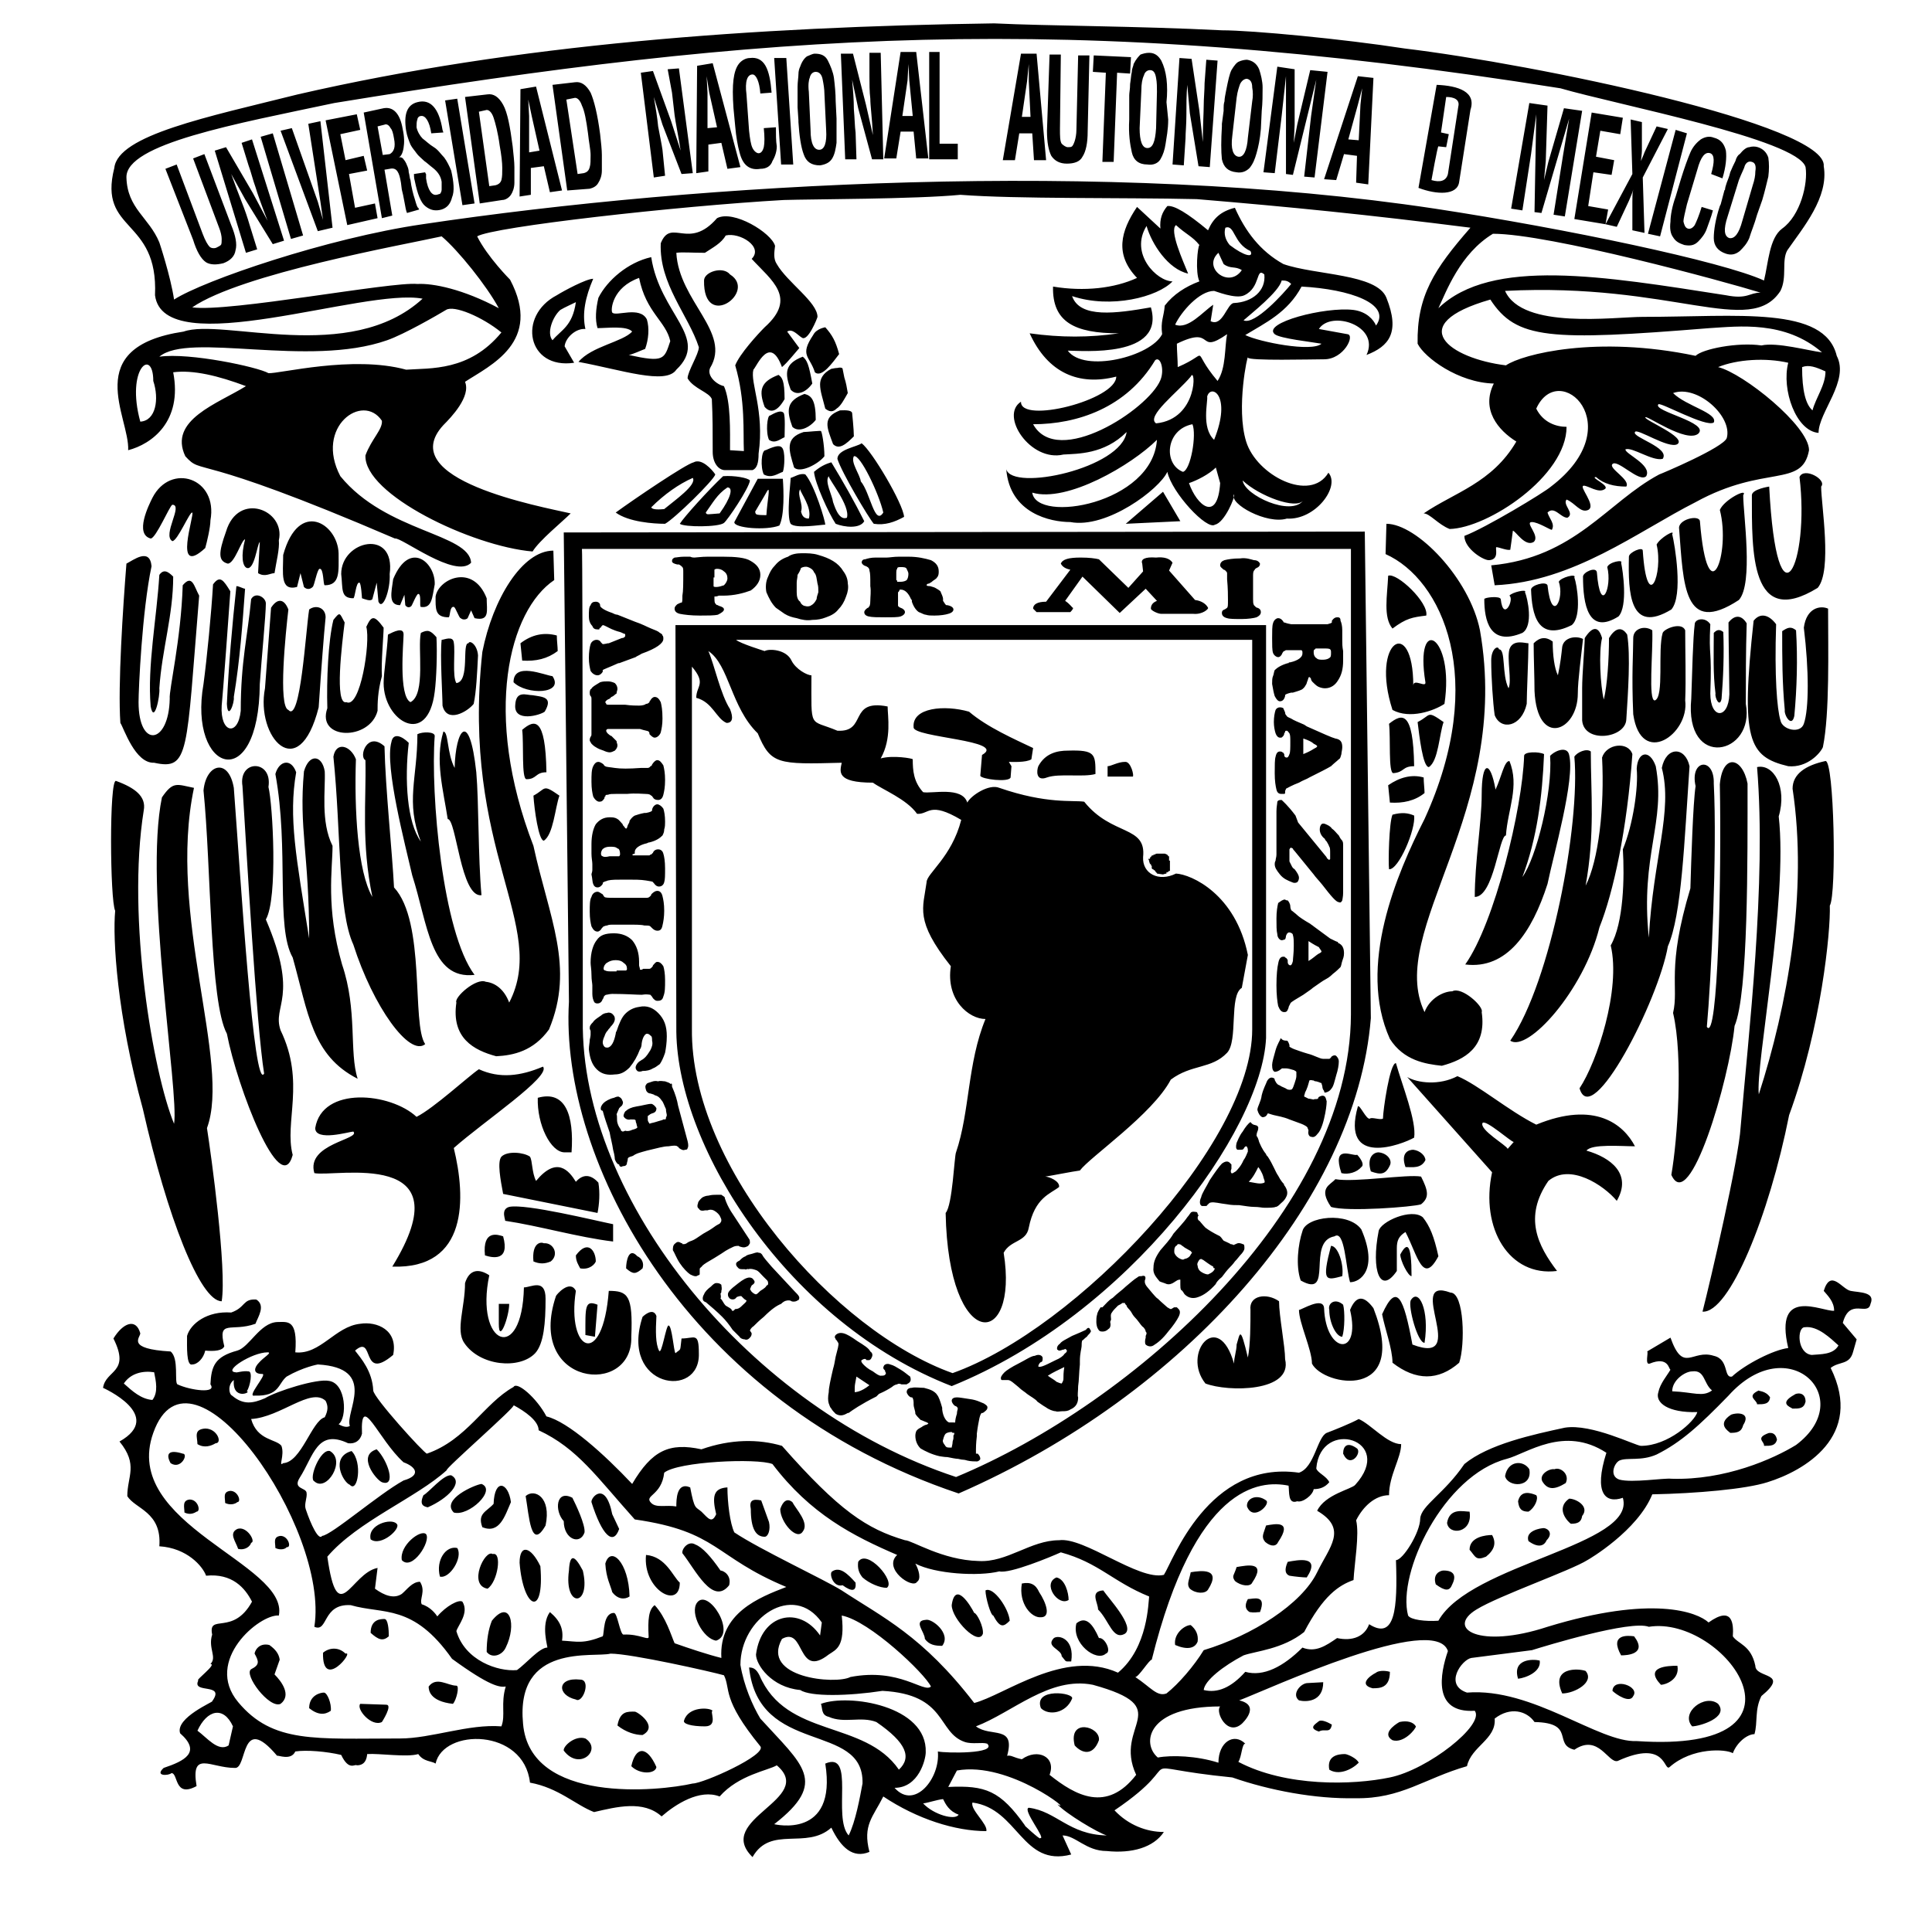 <?xml version="1.0" encoding="utf-8"?>
<!-- Generator: Adobe Illustrator 18.1.1, SVG Export Plug-In . SVG Version: 6.00 Build 0)  -->
<svg version="1.1" id="Layer_1" xmlns="http://www.w3.org/2000/svg" xmlns:xlink="http://www.w3.org/1999/xlink" x="0px" y="0px"
	 viewBox="0 0 223.1 222.9" enable-background="new 0 0 223.1 222.9" xml:space="preserve">
<g>
	<radialGradient id="SVGID_1_" cx="113.647" cy="108.689" r="103.95" gradientUnits="userSpaceOnUse">
		<stop  offset="0" style="stop-color:#AA740D"/>
		<stop  offset="0.522" style="stop-color:#A77006"/>
		<stop  offset="1" style="stop-color:#713F00"/>
	</radialGradient>
	<path fill-rule="evenodd" clip-rule="evenodd" fill="u" d="M137.7,49c0.5,1.2-0.2,5.3-1.1,5.5
		C134.3,53.6,134.6,49.6,137.7,49L137.7,49z M130,60.5l6.3-0.3l-2-3.4L130,60.5L130,60.5z M156.3,35.8c-3.3-0.4-10.6,1.5-9.1,2.8
		c0.6,0.5,4.3,0.9,5.4,1.1c-1.1,1-7.2-0.2-8.8-1c2.3-1.4,4.9-2.6,6.5-5.6c5.6,0.3,10.4,2,8.6,4.5C158.6,36.9,157.8,36,156.3,35.8
		L156.3,35.8z M148,32.4c0.4,0,0.7,0,1.1,0.4c-0.8,1-4.2,4.8-5.5,4.2C144.5,36.2,147.7,33.7,148,32.4L148,32.4z M135.9,39.7
		c4.5-2.2,2.2,1.4,5.8-1.1c-0.3,1.5-0.1,3.9-1.1,5.4c-3.3-3.9-0.6-3.3-4.6-1.6C136,41.6,135.9,40.5,135.9,39.7L135.9,39.7z
		 M140.7,29.2l0.6,1.3c0.8,0.6,1.3,0.2,2.1,0.7C141.9,33.4,138.8,30.9,140.7,29.2L140.7,29.2z M140.2,50.8c-1.5-1.4-0.7-4.4-0.8-5
		C139.8,44.3,142.3,45.6,140.2,50.8L140.2,50.8z M140.9,55.8c-0.3,4.6-2.7,2.6-3.6,0c0.9-0.3,2.3-1,3.1-1.8L140.9,55.8L140.9,55.8z
		 M142.5,35c-0.8,0-1.3,2.8-2.7,2.1l0.3-1.9c-1.2,0.8-2.9,2.9-4.4,2.3c0.7-1.5,2.8-3.9,4.5-3.9c0.1,0,2.5,1,3.5,0.5
		c1.9-0.9,1.3-3.3,2.3-2.4C146.2,33.6,144.6,34.9,142.5,35L142.5,35z M133.6,50.8c-0.5,7.4-13.9,9.7-14.4,6.1
		C123.2,58.1,130.7,53.7,133.6,50.8L133.6,50.8z M143.5,55.5c0.2,1.7,5.6,4.2,7,2.3C149.7,58.9,145.4,57.3,143.5,55.5L143.5,55.5z
		 M133.4,41.6c0.6-0.5,1.1,1.1,0.6,2.3c-1.4,3.4-11.9,10.2-14.7,5.1C124.4,49,130.1,47.1,133.4,41.6L133.4,41.6z M137.5,43.5
		c0.6-1.3,0.9,4.9-4,5.4C132.3,48.1,136,45.3,137.5,43.5L137.5,43.5z M123.3,40.5c1.6,0,11.3,0.9,9.6-5c-4,0.7-8.2,1.3-9.1-1.3
		c4.5,1.5,9.9,0.1,11.6-1.7c-1.8,0-5-3.2-3-6.4c0.6,2.1,2.5,5,4.8,5.5c-0.6-1.5-2.2-5-1.4-5.6c1.2,1.1,1.9,1.3,2.7,2.3
		c-0.2,0.2-0.5,3.1,0,4.2c-1.6,0.6-3,1.5-4,2.8c-0.1,1.3-0.5,1.8-0.3,3.3C132.9,41.2,125.2,43.1,123.3,40.5L123.3,40.5z M118.9,38.5
		c3.6,0.5,6.9,0.5,10.3,0c-5.1,0-7.7-1.3-7.6-5.4c3.6,0.6,7.1,0.2,9.7-1c-2.6-2.7-1.9-5.4,0-8.2l2.7,2.5c-0.1-1.1,0.2-1.9,0.8-2.6
		c0.8-0.1,2.3,0.8,4.7,2.8c0.6-1.4,1.5-2.2,3.1-2.6c1.2,2.7,2.9,5,5.6,6.5c3.7,1.3,10.8,1.1,11.9,3.9c1.6,4,0.3,5.6-2.3,6.6
		c1.6-3.4-4.1-5.2-5.5-3l3.3,0.6c0.9,0.1-0.4,2.9-2.7,2.9c-1.3,0-8.8,0.2-8.8-0.2c0-0.5-1.4,5.8-0.2,9.7c1.2,3.9,7.4,7.1,9.5,3.6
		c1.4,1.6-1.5,5.5-4.8,5.3c-2.3,0.7-6.7-1.7-6.1-2.8c0.2,0.2-1.1,3.3-2.2,3.5c-0.9,0.7-5-3.7-5.5-6.1c-0.9,2-7,6.6-11.2,5.8
		c-2.3,0-7-1-7.4-6.1c0.7,2.6,13.3-0.1,13.9-4.3c-2.6,2.6-5.7,2.5-7.3,2.6c-3.8,0.9-7.4-4.5-4.9-6.1c-0.1,2.6,11-0.2,11-2.9
		C124.6,44.6,121,43.1,118.9,38.5L118.9,38.5z M90.6,50.5c-0.5,0.2-1.1,0.8-1.8,0.3c-0.4-0.9-0.2-2.8,0.1-2.8c0.1,0,1.2-0.8,1.6-0.3
		C90.7,48.1,90.6,49.9,90.6,50.5L90.6,50.5z M92.9,45.5c-2.1,0.8-2.1,1.9-1.4,3.8c0.7,0.7,2,0.1,2.7-0.8
		C94.2,46.2,93.7,45.7,92.9,45.5L92.9,45.5z M96,42.6c-1,0.5-1.3,1.2-1.3,1.8c0,0.8,0.3,1.6,0.6,2.8c0.5,0.4,0.9,0.4,1.3,0
		c0.5-0.3,0.9-1.1,1.3-1.8c-0.1-0.6-0.2-1.2-0.4-1.8c-0.1-0.5-0.2-1-0.2-1c0-0.1-0.2-0.2-0.6-0.1C96.4,42.5,96.1,42.6,96,42.6
		L96,42.6z M93.9,38.7c-1.6,2.4-0.4,2.4,0.2,4.3c0.8,0.7,2.1-1.2,2.8-2.1c-0.4-1.5-0.8-2.2-1.6-3.1C95.4,37.8,94.3,37.9,93.9,38.7
		L93.9,38.7z M92.7,41.2c-2.1,0.8-2.1,1.9-1.4,3.8c0.7,0.8,1.8,0.3,2.5-0.7C93.4,42.1,93.2,41.6,92.7,41.2L92.7,41.2z M89.9,43.3
		c-2.1,0.8-2.3,1.8-1.6,3.7c0.7,0.8,1.5,0.5,2.3-0.9C90.6,43.9,90.3,43.6,89.9,43.3L89.9,43.3z M64.3,34.1c-4.6,2.4-3.4,8.6,2,7.8
		L65.2,40c0.1-1,1.3-2.1,2.4-2c-0.4-1.8,0-3.7,0.9-5.8C67.7,32.2,65.1,33.6,64.3,34.1L64.3,34.1z M64.7,35.8
		c0.5-0.3,1.4-0.7,1.8-0.9c-0.4,2.8-1.7,3.2-2.7,4.4C63.1,38.5,63.8,36.6,64.7,35.8L64.7,35.8z M74.7,36.9c-0.8-1.6-3.6-0.3-4-0.8
		c-0.2-0.3,0-2.9,3.1-4c0.8,4,3.1,5,3.6,7.3c-0.7,2.1-0.7,2.5-4.8,1.6c0.3,0,1.6-0.6,1.9-0.7C74.9,39.2,75,37.9,74.7,36.9L74.7,36.9
		z M66.8,41.8c4.9,0.9,10.1,2.7,11.3,0.9c3.9-3.7-1.9-6.4-2.9-13c-2.7,0.6-5.1,2.7-6.1,4.7c-0.3,1.3-0.4,2.5-0.1,3.5
		c1.1,0,3.4-0.3,4,0.4C71.9,39.5,68.3,40,66.8,41.8L66.8,41.8z M84.3,31.7c-0.8-1-3-0.3-3,0.7C81.2,38.3,87.5,33.7,84.3,31.7
		L84.3,31.7z M88.3,37.8c-0.8,0.8-2.9,3.1-3.4,4.4c1.2,4.1,0.9,7.7,1,9.9L84.3,52c0-2.2,0.1-5.6-0.7-7.4c-0.9-0.2-2-1.2-1.6-2.1
		c2.5-4.1-3.6-7.7-3.9-13.3c0.7-0.1,1.8,0,3.3,0c0.9-0.6,1.9-1.1,2.4-2c1.6-0.4,4.4,1.3,3,2.7C89.1,32.4,92.1,34.4,88.3,37.8
		L88.3,37.8z M87.6,52.4c0.7-5-1-8.2-0.6-9.7c0.4-0.4,1.9-4.1,3.3-0.3c0.7-0.6,1.3-1.4,2-2.2c-0.5-0.7-0.9-1.2-1.4-1.9
		c0.6-0.4,1.2,0.4,1.7,0.7c0.7,0.5,1.8-2.3,1.8-2.4c0-1.7-3.5-4-4.7-6.1c-0.4-0.6-0.3-1.3-0.2-2.1c-0.4-1.5-4.8-4.2-6.7-3.2
		c-3.3,3.8-5.3-0.1-6.5,2.9c-0.2,4.7,3.2,8.3,4.4,12c0,0.8-1.3,2.8-1.3,3.6c0.7,1.2,2.5,1.6,2.8,2.4c0.1,2,0.1,3.7,0.1,6.1
		c0,1.3,0.7,2.1,1.4,2.1h3.2C87.4,54.1,87.6,53.5,87.6,52.4L87.6,52.4z M92.8,49.9c-2.2,0.7-1.7,2.1-1.1,4.1
		c0.7,0.7,2.8-0.4,3.5-1.3c0-1.3-0.3-2.9-0.4-2.9C94.9,49.7,93.2,49.9,92.8,49.9L92.8,49.9z M90.4,54.5c-0.6,0.2-1.3,0.8-2.2,0.3
		C87.8,54,87.9,52,88.4,52c0.1,0,1.5-0.8,1.9-0.3C90.7,52.1,90.6,54,90.4,54.5L90.4,54.5z M95.3,60.6c-0.5,0-3.4,0.5-4-0.1
		c-0.5-0.9,0-4.7,0-5.3c0.4-0.1,1.1-0.6,1.7-0.4C94.1,56.1,95.3,60.2,95.3,60.6L95.3,60.6z M92.5,59.1c0.3-0.9-0.5-1.9-0.1-2.6
		c0,0.4,1.4,2.1,1,3.4C92.7,59.9,92.6,59.4,92.5,59.1L92.5,59.1z M84.8,60.3l2.7-5l2.9,0c0.1,1.4,0.2,4.2-0.4,5.4
		C88.5,61.3,84.7,61,84.8,60.3L84.8,60.3z M87.2,59.1c0.4-0.7,0.9-1.5,1.4-2.4c0.4-0.6,0,1.1-0.1,2.8C87.1,59.5,87.3,59.4,87.2,59.1
		L87.2,59.1z M83.6,60.4c-0.6,0.5-4.6,0.5-5.1,0.1c0.5-0.8,3.3-3.9,5-5.5c1.3-0.1,2.9,0.2,3.1,0.5C86.5,56.4,84,60.1,83.6,60.4
		L83.6,60.4z M81.5,59.2c0.8-1.1,1.3-2.1,2.5-2.9c0.7,0,0.4,1.2-0.9,3C81.7,59.4,81.6,59.5,81.5,59.2L81.5,59.2z M76.8,60.5
		c-1.3,0-4.2-0.2-5.7-1.3c2.2-1.6,8.1-5.6,9-5.8c0.9-0.5,2.1,0.8,2.5,1.4C82.4,55.5,77.9,59.9,76.8,60.5L76.8,60.5z M75.2,58.6
		c1.5-1.5,3.2-2.7,4.8-3.4c0.5,0.8-2.1,2.6-3.3,3.6C75.7,58.9,75.3,58.8,75.2,58.6L75.2,58.6z M100.9,60.5c-0.6-0.7-3.7-5.9-4.2-7.5
		c0-1.1,2.3-1.4,2.8-1.8c1.2,0.9,4.8,7,4.9,8.5C103.3,60.3,102.2,60.7,100.9,60.5L100.9,60.5z M99.4,55.6c-0.1-0.8-1.2-2.2-0.8-2.9
		c0.7-0.3,2.9,4.3,3.4,6.5C101,60.8,100.5,56.9,99.4,55.6L99.4,55.6z M97,47.4c-2.1,0.8-1.5,2-0.8,3.9c0.7,0.7,1.5,0,2.4-0.9
		c0-0.8-0.2-2.7-0.2-2.7C98.3,47.3,97.3,47.4,97,47.4L97,47.4z M99.8,60.2c-0.5,0.9-2.3,0.7-3.3,0.3c-0.8-1.2-2.4-4.7-2.5-6
		c0.7-0.6,1.3-0.9,2-1.1C97.4,55.7,98.7,58,99.8,60.2L99.8,60.2z M96.2,58c-0.1-0.8-1-2.4-0.5-3c0,0.4,2.5,3.4,2.1,4.8
		C96.8,60.2,96.3,58.2,96.2,58L96.2,58z M117.9,6.2l1.8,0l1.1,12.3l-1.4,0l-0.2-3.1h-1.5l-0.5,3.1l-1.4,0L117.9,6.2L117.9,6.2z
		 M119,13.5l-0.2-4.1l0-2h0l-0.2,2l-0.6,4.1H119L119,13.5z M121.2,6.3l1.3,0l-0.1,8.6c0,0.8,0,1.4,0.2,1.7c0.2,0.2,0.5,0.4,0.7,0.4
		c0.2,0,0.4,0,0.5-0.1c0.1-0.1,0.2-0.3,0.3-0.6c0.1-0.3,0.2-0.8,0.2-1.3l0.2-8.6h1.3l-0.2,8.8c0,1.3-0.2,2.3-0.6,2.9
		c-0.3,0.6-1,0.8-1.8,0.8c-0.8,0-1.4-0.3-1.8-0.9c-0.3-0.6-0.5-1.5-0.5-2.9L121.2,6.3L121.2,6.3z M130.5,8.5L129,8.4l-0.4,10.3
		l-1.3,0l0.4-10.3l-1.5-0.1l0.1-1.9l4.3,0.2L130.5,8.5L130.5,8.5z M134.9,13.8c0,1.2-0.2,2.1-0.3,2.8c-0.1,0.7-0.3,1.3-0.6,1.8
		c-0.3,0.5-0.9,0.7-1.5,0.6c-1,0-1.6-0.5-1.8-1.4c-0.2-0.9-0.4-2.1-0.3-3.8v-0.2l0-1.5V12c0,0,0-0.1,0-0.2c0-0.2,0-0.5,0-0.8
		c0-0.3,0.1-0.7,0.1-1.3c0.1-0.6,0.1-1,0.2-1.4c0-0.4,0.2-0.7,0.2-0.9c0.3-0.6,0.6-0.9,0.8-1.1c0.3-0.1,0.6-0.2,1-0.2
		c0.7,0,1.1,0.4,1.4,0.9c0.3,0.6,0.5,1.3,0.6,2.1c0.1,0.8,0.1,1.8,0,2.7L134.9,13.8L134.9,13.8z M131.8,10.4l-0.2,4.4
		c0,1.5,0.3,2.3,0.9,2.3c0.6,0,0.9-0.7,1-2.3l0.1-4.2c0-0.5,0-1.1-0.1-1.6c-0.1-0.6-0.3-0.9-0.7-0.9c-0.3,0-0.6,0.2-0.7,0.6
		C131.9,9.1,131.8,9.7,131.8,10.4L131.8,10.4z M136.2,6.7l1.4,0.1l0.9,6l0.4,3.6c0-2,0.1-3.4,0.1-4.2c0-0.8,0.1-1.8,0.1-2.6l0.2-2.7
		l1.3,0.1l-0.9,12.3l-1.3-0.1l-1-6.1l-0.3-3.3c-0.1,1.2-0.1,2.3-0.1,3.5c0,1.1-0.1,2-0.1,2.7l-0.2,3.1l-1.3-0.1L136.2,6.7L136.2,6.7
		z M145.6,14.9c-0.1,1.2-0.3,2.1-0.5,2.8c-0.2,0.7-0.4,1.2-0.8,1.7c-0.4,0.4-0.9,0.6-1.5,0.5c-1-0.1-1.5-0.6-1.7-1.5
		c-0.1-0.9-0.1-2.2,0-3.8l0-0.3l0.2-1.5v-0.1c0,0,0-0.1,0-0.2c0-0.2,0-0.5,0.1-0.8c0-0.3,0.1-0.8,0.2-1.3c0.1-0.5,0.2-1,0.3-1.4
		c0.1-0.4,0.2-0.7,0.3-0.9c0.3-0.5,0.6-0.9,0.9-1c0.2-0.1,0.6-0.2,0.9-0.2c0.6,0.1,1.1,0.4,1.4,1.1c0.2,0.6,0.4,1.4,0.4,2.1
		c0,0.8,0,1.8-0.1,2.7L145.6,14.9L145.6,14.9z M142.8,11.3l-0.5,4.4c-0.2,1.5,0.1,2.3,0.7,2.4c0.6,0.1,1-0.7,1.1-2.2l0.5-4.2
		c0.1-0.5,0.1-1.1,0-1.6c0-0.6-0.2-0.9-0.6-1c-0.3,0-0.6,0.2-0.8,0.6C143.1,10,142.9,10.5,142.8,11.3L142.8,11.3z M147.5,7.7l2,0.3
		v6.4l-0.1,2.1l0.4-2.1l1.5-6.3l2,0.2l-1.5,12.2l-1.2-0.1l0.8-7l0.6-4.2l0,0l-2.7,11l-0.8-0.1l0-11.3l0,0l-0.5,4.6l-0.8,6.6
		l-1.3-0.1L147.5,7.7L147.5,7.7z M156.8,8.8l1.8,0.2L158,21.3l-1.4-0.2l0.1-3.1l-1.5-0.2l-0.9,3l-1.4-0.1L156.8,8.8L156.8,8.8z
		 M156.9,16.2l0.2-4.1l0.2-1.9h0l-0.5,1.9l-1.1,4L156.9,16.2L156.9,16.2z M165.9,9.8c2.5,0.1,4.6,0.8,3.9,2.9l-1.3,8.3
		c-0.2,1.6-2.6,1.5-4.7,0.7L165.9,9.8L165.9,9.8z M167,11.2c0.9,0,1.6,0.3,1.4,1.1l-1.2,7.8c-0.2,0.8-0.9,1-1.9,0.7
		c0,0,0.7-3.9,0.8-3.9c-0.1,0,0.9,0.1,0.9,0.1l0.3-1.5l-0.9-0.2L167,11.2L167,11.2z M176.6,11.9l2.1,0.3l-0.2,6.4l-0.2,2.2l0.5-2.1
		l1.8-6.2l2.1,0.3L180.7,25l-1.3-0.2l1.1-6.9l0.7-4.2l0,0l-3.2,10.9l-0.8-0.1l0.2-11.3l0,0l-0.6,4.6l-1,6.5l-1.3-0.2L176.6,11.9
		L176.6,11.9z M183.8,13l3.6,0.6l-0.3,1.9l-2.3-0.4l-0.5,3l2.1,0.4l-0.3,1.7l-2.1-0.3l-0.6,3.9l2.3,0.4l-0.3,1.7l-3.6-0.6L183.8,13
		L183.8,13z M188.5,20.1L188.5,20.1l-0.2-6.3l1.3,0.3l0,3.3c0,0.4-0.1,0.9-0.1,1.2l0,0c0.1-0.3,0.3-0.7,0.4-1l1.4-3l1.3,0.3
		l-2.9,5.6l0.2,6.4l-1.4-0.3v-3.3c0-0.5,0-1,0.1-1.4c-0.1,0.4-0.3,0.8-0.5,1.3l-1.4,3l-1.3-0.3L188.5,20.1L188.5,20.1z M193.5,15
		l1.3,0.4l-3.1,11.9l-1.4-0.3L193.5,15L193.5,15z M197.6,20.1c0.4-1.4,0.4-2.2-0.1-2.4c-0.6-0.2-1.1,0.4-1.5,1.9l-1.2,4
		c-0.2,0.9-0.4,1.6-0.4,2c0.1,0.4,0.2,0.7,0.5,0.8c0.3,0.1,0.6-0.1,0.8-0.4c0.2-0.4,0.5-1.1,0.8-2.1l1.3,0.4
		c-0.2,0.8-0.5,1.5-0.7,2.1c-0.2,0.6-0.6,1.1-1,1.5c-0.5,0.5-1,0.5-1.6,0.4c-0.6-0.2-1-0.4-1.3-0.9c-0.3-0.4-0.4-1-0.3-1.8
		c0-0.7,0.2-1.8,0.6-2.9l0.6-2c0.4-1.3,0.8-2.4,1.1-3.1c0.3-0.7,0.8-1.2,1.2-1.5c0.5-0.3,1-0.4,1.5-0.2c0.8,0.2,1.2,0.7,1.4,1.5
		c0.1,0.8,0,1.9-0.4,3.2L197.6,20.1L197.6,20.1z M202.9,24.8c-0.3,1.1-0.7,2-0.9,2.7c-0.3,0.7-0.7,1.1-1.1,1.5
		c-0.5,0.4-1,0.5-1.6,0.3c-0.9-0.3-1.4-0.9-1.4-1.8c0-0.9,0.2-2.2,0.7-3.7l0.1-0.2l0.4-1.5l0,0c0,0,0-0.1,0.1-0.2
		c0-0.2,0.1-0.5,0.2-0.8c0.1-0.3,0.3-0.7,0.4-1.2c0.2-0.5,0.4-0.9,0.6-1.3c0.1-0.4,0.3-0.7,0.5-0.8c0.4-0.5,0.8-0.8,1.1-0.8
		c0.3-0.1,0.7-0.1,1,0c0.6,0.2,1,0.6,1.2,1.2c0.1,0.7,0.1,1.4,0,2.2c-0.2,0.8-0.4,1.7-0.7,2.7L202.9,24.8L202.9,24.8z M200.8,20.8
		l-1.3,4.2c-0.5,1.5-0.4,2.3,0.2,2.5c0.6,0.1,1.1-0.5,1.5-2l1.2-4.1c0.2-0.6,0.3-1.1,0.3-1.6c0.1-0.6,0-1-0.4-1.1
		c-0.3-0.1-0.6,0-0.8,0.4C201.4,19.5,201.1,20,200.8,20.8L200.8,20.8z M19.1,19.5l1.3-0.5l3,8c0.3,0.8,0.6,1.3,0.8,1.5
		c0.2,0.2,0.6,0.2,0.8,0.1c0.2-0.1,0.4-0.2,0.5-0.3c0.1-0.1,0.1-0.4,0.1-0.7c0-0.3-0.1-0.8-0.3-1.3l-3-8l1.3-0.5l3.1,8.2
		c0.5,1.2,0.7,2.2,0.5,2.9c-0.1,0.7-0.6,1.2-1.4,1.5c-0.8,0.2-1.5,0.2-2-0.1c-0.6-0.4-1.1-1.3-1.5-2.6L19.1,19.5L19.1,19.5z
		 M24.8,17.4l1.3-0.4l3.1,5.3l1.7,3.2c-0.7-1.8-1.2-3.2-1.4-3.9c-0.3-0.8-0.5-1.7-0.8-2.5l-0.8-2.6l1.2-0.4l3.7,11.7l-1.3,0.4
		L28.3,23l-1.6-2.9c0.4,1.1,0.8,2.2,1.2,3.2c0.4,1,0.7,1.9,0.9,2.6l0.9,2.9l-1.3,0.4L24.8,17.4L24.8,17.4z M30.1,15.8l1.4-0.4
		l3.5,11.8l-1.4,0.4L30.1,15.8L30.1,15.8z M37.6,13.9l3.6-0.7l0.4,1.8l-2.3,0.5l0.6,3l2.1-0.5l0.4,1.7l-2.1,0.4L41,24l2.3-0.5
		l0.3,1.7L40.1,26L37.6,13.9L37.6,13.9z M37.3,25.4L37,23.3l-1.4-9l1.4-0.3l1.4,12.3l-1.7,0.4l-4.3-11.6l1.3-0.3l3,8.5L37.3,25.4
		L37.3,25.4z M42,13l2.3-0.5c1.1-0.2,1.9,0.6,2.2,2.4c0.2,0.9,0.2,1.6,0.1,2.2c-0.1,0.6-0.3,1-0.6,1.1c0.2-0.1,0.5,0,0.6,0.2
		c0.1,0.1,0.3,0.4,0.4,0.7c0.1,0.2,0.2,0.5,0.2,0.8c0.1,0.3,0.1,0.7,0.2,0.9c0.1,0.8,0.3,1.6,0.5,2.2c0.2,0.7,0.3,1,0.4,1l0.1,0.2
		L47,24.6c-0.1-0.2-0.2-0.7-0.3-1.3c-0.1-0.6-0.2-1-0.3-1.4l-0.1-0.8c-0.1-0.6-0.2-1-0.4-1.3c-0.2-0.3-0.5-0.4-0.9-0.3l-0.6,0.1
		l0.9,5.3l-1.2,0.3L42,13L42,13z M44.4,14.4l-0.8,0.2l0.6,3.3l0.8-0.1c0.2-0.1,0.4-0.3,0.5-0.6c0.1-0.3,0.1-0.7,0-1.2
		c-0.1-0.6-0.2-1-0.4-1.2C44.9,14.4,44.6,14.3,44.4,14.4L44.4,14.4L44.4,14.4z M49.8,15.4c-0.2-1.4-0.7-2.1-1.2-2
		c-0.2,0-0.4,0.2-0.4,0.4c-0.1,0.2-0.1,0.6-0.1,0.9c0.1,0.5,0.4,1,0.7,1.3c0.4,0.3,0.8,0.7,1.3,1c0.5,0.3,0.8,0.8,1.2,1.2
		c0.3,0.4,0.6,1,0.8,1.5c0.3,1.3,0.4,2.4,0.1,3.1C52,23.6,51.6,24,51,24.2c-0.7,0.2-1.3,0.1-1.9-0.4c-0.5-0.4-0.9-1.4-1.2-2.9
		c-0.1-0.3-0.1-0.7-0.1-0.8l1.3-0.2c0,0.1,0.1,0.2,0.1,0.2c0,0.1,0,0.1,0,0.2c0,0.1,0,0.2,0,0.3c0.2,1.4,0.7,2,1.2,1.9
		c0.1,0,0.3-0.1,0.4-0.1c0.1-0.1,0.2-0.3,0.2-0.5c0-0.3,0-0.6,0-0.9c-0.1-0.7-0.5-1.2-1-1.6c-0.4-0.3-0.7-0.6-1-0.8
		c-0.3-0.3-0.7-0.6-0.9-0.9c-0.2-0.3-0.5-0.6-0.7-1c-0.2-0.5-0.4-1-0.5-1.6c-0.3-1.9,0.1-3,1.3-3.3c1.5-0.4,2.5,0.7,2.9,3.2l0.1,0.3
		L49.8,15.4L49.8,15.4z M51.4,11.6l1.4-0.2l2,12.1l-1.4,0.2L51.4,11.6L51.4,11.6z M53.7,11.2l2.6-0.3c0.7-0.1,1.3,0.3,1.8,1.2
		c0.5,0.9,0.8,2.5,1.1,4.8c0.1,1,0.2,1.8,0.2,2.4c0,0.6,0,1.3,0,1.8c0,0.6-0.2,1.1-0.4,1.4c-0.2,0.3-0.6,0.6-1,0.6l-2.6,0.4
		L53.7,11.2L53.7,11.2z M55.3,12.9l1.2,8.6l0.7-0.1c0.4-0.1,0.6-0.3,0.7-0.6C58,20.4,58,20,58,19.4c0-0.6-0.1-1.5-0.3-2.6
		c-0.2-1.5-0.5-2.6-0.7-3.2c-0.2-0.6-0.5-0.9-0.8-0.9L55.3,12.9L55.3,12.9z M60.1,10.3l1.8-0.3l3,12l-1.4,0.2l-0.7-3l-1.5,0.2l0,3.1
		l-1.3,0.2L60.1,10.3L60.1,10.3z M62.3,17.4l-0.9-4l-0.4-1.9h0l0.1,1.9l0,4.2L62.3,17.4L62.3,17.4z M63.8,9.8l2.6-0.3
		c0.7-0.1,1.3,0.3,1.8,1.2c0.4,0.9,0.8,2.5,1.1,4.8c0.1,0.9,0.2,1.8,0.2,2.4c0,0.6,0,1.3,0,1.8c0,0.6-0.2,1.1-0.4,1.4
		c-0.2,0.4-0.6,0.6-1,0.7L65.5,22L63.8,9.8L63.8,9.8z M65.4,11.5l1.3,8.6l0.7-0.1c0.4-0.1,0.6-0.3,0.7-0.7c0.1-0.3,0.1-0.8,0.1-1.4
		c0-0.6-0.2-1.5-0.3-2.5c-0.2-1.5-0.4-2.6-0.7-3.2c-0.2-0.6-0.5-0.9-0.8-0.9L65.4,11.5L65.4,11.5z M74,8.4l1.4-0.2l2.1,5.8l1.1,3.4
		c-0.3-1.9-0.6-3.3-0.7-4.1c-0.1-0.8-0.2-1.8-0.3-2.6L77.1,8l1.3-0.1L80,20l-1.3,0.1l-2.2-5.7l-1-3.2c0.2,1.2,0.4,2.3,0.5,3.4
		c0.2,1.1,0.4,2,0.5,2.7l0.3,3l-1.3,0.2L74,8.4L74,8.4z M80.5,7.6l1.8-0.3l3.2,12L84,19.5l-0.7-3l-1.5,0.2l0,3.1l-1.4,0.2L80.5,7.6
		L80.5,7.6z M82.8,14.7l-0.9-4l-0.3-1.9h0l0.1,1.9l0,4.1L82.8,14.7L82.8,14.7z M87.8,10.8c-0.1-1.4-0.5-2.2-0.9-2.2
		c-0.6,0-0.9,0.8-0.7,2.3l0.3,4.2c0.1,0.9,0.2,1.6,0.4,2c0.2,0.4,0.5,0.6,0.7,0.6c0.3,0,0.5-0.3,0.6-0.7c0.1-0.5,0.1-1.2,0-2.2
		l1.4-0.1c0,0.8,0,1.6,0.1,2.2c0,0.6-0.2,1.2-0.5,1.7c-0.2,0.6-0.7,0.9-1.4,0.9c-0.6,0.1-1.1,0-1.5-0.3c-0.4-0.3-0.7-0.8-0.9-1.6
		c-0.2-0.7-0.4-1.8-0.5-3l-0.2-2.1c-0.1-1.4-0.1-2.5,0-3.3c0.1-0.8,0.3-1.4,0.6-1.8c0.3-0.4,0.8-0.7,1.3-0.7
		c0.8-0.1,1.4,0.2,1.8,0.9c0.4,0.7,0.6,1.8,0.7,3.1L87.8,10.8L87.8,10.8z M89.4,6.7l1.4,0l0.8,12.3L90.2,19L89.4,6.7L89.4,6.7z
		 M96.6,13.7c0,1.1,0,2.1,0,2.8c-0.1,0.7-0.2,1.3-0.5,1.8c-0.3,0.5-0.8,0.7-1.4,0.8c-1,0-1.6-0.4-1.9-1.3c-0.3-0.8-0.5-2.1-0.6-3.7
		v-0.2l-0.1-1.5v-0.1c0,0,0-0.1,0-0.2c0-0.2,0-0.5,0-0.8c0-0.3,0-0.8,0-1.3c0-0.5,0.1-1.1,0.1-1.4c0-0.4,0.1-0.7,0.2-0.9
		c0.2-0.6,0.5-1,0.8-1.2c0.3-0.1,0.6-0.3,0.9-0.3c0.7,0,1.2,0.2,1.5,0.8c0.3,0.6,0.6,1.3,0.7,2c0.1,0.8,0.2,1.8,0.2,2.7L96.6,13.7
		L96.6,13.7z M93.4,10.6l0.2,4.4c0,1.6,0.4,2.3,1,2.3c0.6,0,0.9-0.8,0.8-2.3l-0.2-4.2c0-0.5-0.1-1.1-0.2-1.6
		c-0.1-0.6-0.4-0.9-0.8-0.9c-0.3,0-0.6,0.2-0.7,0.7C93.4,9.2,93.3,9.8,93.4,10.6L93.4,10.6z M97.1,6.2l1.4,0l1.5,5.9l0.8,3.5
		c-0.1-2-0.3-3.4-0.3-4.2c-0.1-0.8-0.1-1.8-0.1-2.6l0-2.7l1.3,0l0.3,12.3l-1.3,0l-1.6-5.9l-0.7-3.3c0.1,1.1,0.2,2.3,0.2,3.4
		c0.1,1.1,0.1,2,0.2,2.7l0.1,3.1l-1.3,0L97.1,6.2L97.1,6.2z M104,6l1.8,0l1.4,12.3l-1.4,0l-0.3-3.1l-1.5,0l-0.5,3.1l-1.4,0L104,6
		L104,6z M105.4,13.4l-0.4-4.1l-0.1-1.9h0l-0.1,1.9l-0.6,4.1L105.4,13.4L105.4,13.4z M107.4,6h1.1v10.6h2.1v1.8h-3.3V6L107.4,6z
		 M173.9,42.2c-6.5-0.8-11.9-4.7-1.8-7.6c3,4.6,6.8,4.8,25.3,3.3c3.4-0.2,8.7-0.9,13,2.8c-1.6-0.2-5.2-1.2-7-0.8
		c-2.7-0.4-6.8,0.4-7.6,1.2C184.4,38.7,175.8,40.9,173.9,42.2L173.9,42.2z M172.4,27c6.5,0,26.7,5.5,30.9,6.8c-1.3,0-1.5,0.8-4,0.3
		c-14.1-2.2-27.1-4.4-33.2,1.5C167,33.7,168.6,29.3,172.4,27L172.4,27z M51,27.3c1.9,1.6,5.2,5.7,6.6,8.3c-4.1-2.2-7.6-2.9-9.4-2.8
		c-3-0.3-21.8,3.3-26,2.7C27.9,31.6,46.5,28.3,51,27.3L51,27.3z M46.9,42.7C40.7,41,32.2,43.2,31,43.1c-1.2-0.7-9.1-2.4-12.6-1.9
		c3.4-2.9,17.2,1.3,26.3-1.9c2-0.7,5.8-2.9,6.8-3.5c0.9-0.6,4.2,0.8,6.4,2.6C54.2,42.9,49.7,42.5,46.9,42.7L46.9,42.7z M14.6,20.5
		c-0.1-3.9,12.7-6.2,24-8.6c49.6-8.1,84.5-10.8,141.6-1.7c6.5,1.9,27.4,5.9,28.3,9.1c0.3,1.9-0.6,5.6-2.7,7.1c-1.5,1.1-1.6,4-2.1,6
		c-4.8-2.2-22.9-6-38-8.3c-37.8-5.7-84.8-3-116.9,1.8c-11,1.6-25.3,6.5-28.7,8.7c-0.4-2.7-1.7-6.6-1.7-6.6
		C17.2,25.1,14.7,24.1,14.6,20.5L14.6,20.5z M169.8,26.3c-4.2,4.8-6.2,7.9-6.1,13.4c0.8,1.6,4.7,4.5,8.8,4.6c-1.5,3,0.5,5.4,2.6,6.7
		c-2.8,4.8-7.2,5.9-10.7,8.3c0.7,0,1.7,1.3,3,1.8c4.4-0.1,13.5-6.1,13.5-11.8c-1.2,0-2.7-0.5-3.5-2.1c2.6-5.8,11,1.9,1.7,9
		c-0.8,0.7-7.6,4.8-10,5.7c0,1.5,2.3,2.9,2.9,2.8c1.2-0.1,0.6-1.5,0.8-1.5c0.3,0,1.2,0.4,1.6,0.3c0.1-0.7,0.2-1.4,0.3-2.2
		c0.3,0,1.4,1.9,2.4,1.3c0.8-0.7-1.1-2.3-0.2-2.3c0.7,0,2.1,0.9,2.3,0.9c0.4-0.7-0.3-1.3-0.5-2c0.8-0.8,1.5,0.6,2.3,0.6
		c0.9-0.5-0.6-1.5-0.1-2.1c1,0.4,1.6,1.6,2.5,1.2c1-0.5-1.2-2.8-0.5-2.8c0.5,0,1.7,0.9,2.4,0.4c0.7-0.4-1.8-1.4-1-1.4
		c0.9,0.8,2.1,1.1,3.5,1.1c0.5-0.8-2.1-2.1-1.6-2.6c0.6-0.6,3.1,2.2,3.9,1.4c0.7-1.3-2.5-2.6-2.4-3.1c0.8-0.3,3.1,1.4,4.3,1.1
		c0.9-1.3-3.6-2.5-3.2-3.1c0.2-0.5,3.9,2,4.9,1.4c1.1-0.8-3.9-2.8-3.7-3.1c0.1-0.3,4.7,3,6.1,1.9c1.4-1.3-5.3-2.6-4.6-3.4
		c0.2-0.3,5.5,2.7,6.4,2.1c0.5-1.1-3.2-1.9-4.7-3.4c2.8-1,6.9,2.7,6.2,5.2c-0.4,1.1-7.5,4.1-7.8,4.2c-6,3.2-9.7,9.6-19.4,10.5
		l0.4,2.3c9.1-0.4,16.5-6.2,23.2-9.6c8-4.4,12.3-1.6,13.1-6c0-2.8-7.6-8.9-10.5-9.6c2.2-0.9,5.5-1.1,8.1-0.5
		c-0.8,3.1,0.9,7.9,3.5,8.1c0-2.4,3.6-6,2.1-8.9c-1.4-5.8-11.4-4.5-22.4-4.5c-3.3,0-13.9,1.5-15.9-3c19.4-1,28.3,5.4,31.8,0
		c0.8-1.6,0.1-3.5,0.8-4.7c1.8-2.6,4.8-6.1,4.2-9.7c0.5-4.8-33.4-11.8-48.4-13.6c-7.1-1.1-17.6-2.1-21.1-2.1
		C131.2,3,121,3,114.8,2.7c-27.9,0.4-55.2,2.4-80.4,8.2c-10.4,2.6-20.8,4.7-21.2,8.5c-1.9,7.5,5.1,5.7,4.7,14.7
		c1,7.8,24.2-0.9,30.9,0.4c-8.4,7.7-23.1,2.2-27.6,3.8c-12,1.8-6.2,9.9-6.4,13.7c2.7-0.7,6.3-3.3,5.2-9c2.3-0.3,5.2,0.4,8.4,1.6
		c-3.2,2-9,3.9-7,8.1c2.1,2.3,0.5-0.7,24.2,9.5c0.7-0.2,7,4.7,8.8,2.8c-0.2-3.4-9.8-3.5-15.1-10c-3-5.7,2.6-9.7,4.8-6.4
		c0.1,1-1.2,2.1-1.9,4C42,57.1,54.5,63.1,61.5,63.7c0.8-1.3,3.4-3.4,4.4-4.4c-3.5-0.8-20.5-3.9-14.7-10.2c0.9-0.9,3.2-3.3,2.5-5
		c2.9-1.9,9-4.6,5.2-11.8c0,0-2.6-2.6-3.8-5c1.8-1.1,23.1-3.5,35.4-4.2c3.2-0.1,15.3-0.1,20.4-0.6c6.5,0.5,18.7,0.3,27.3,0.5
		C149,23.9,158,24.8,169.8,26.3L169.8,26.3z M125.2,92.6c-1.3-0.2-4.3,0.3-9.8-1.6c-1.2-0.5-3.3,0.9-3.7,1.7c-0.6-1.9-4.1-1-5.1-1.2
		c-1.1-1.2-1.2-2.5-1.2-3.8c0-0.1-2.3-0.5-3.7-0.1c1.3-2.3,0.8-4.9,0.8-6c-4.6-0.9-2.3,3-5.8,2.8c-3.3-1.4-3,0-3-6.4
		c-0.5,0-1.8-0.7-2.3-1.7c-0.6-1.3-2.6-1.4-3.1-1.1c0,0-2.9-0.9-3.3-1.3h59.6l0,45c0,13.2-20.3,34.6-34.6,39.7
		c-13.5-4.8-30.3-23.7-30.1-39.8l0-41.8c1.7,2,0.5,2.2,0.5,3.6c1.9,0.5,2.3,2.4,3.5,2.9c0.7,0,0.8-0.6,0.4-1.6
		c-1.1-1.7-1.8-5.1-2.5-6.7c2.4,1.6,2.6,6.5,5.7,9.5c1.5,3.6,2.3,3.6,9.7,3.4c-0.2,1-0.7,2.3,3.6,2.3c1.1,0.8,3.9,1.9,5.1,3.6
		c1.4,0.1,1.4-1.5,5.1,0.7c-1.1,4.3-4,6.2-4,7.2c-0.4,3-1.4,4.4,2.8,9.7c-0.6,3.9,2.1,6.1,4,6.1c-2.1,5.1-1.8,10.7-3.4,15.4
		c-0.2,0.4-0.4,6.1-1.2,7c0.3,16.2,8.5,15.8,6.7,4.6c0.8-1.5,2.6-1.2,2.9-2.9c0.7-3.5,2.5-3.9,3.5-4.7c0.1-0.7-1.2-1.2-1.6-1.2
		c0.7-0.1,3.2-0.6,4-0.7c1.2-1.6,8.4-6.5,10.5-10.5c2.4-1.8,4.7-1.2,6.5-3.1c1.3-1.4,0.2-6.6,1.7-7.5l0.7-3.8
		c-1.4-7-6.5-9.3-8.3-9.4c-2,1-3.9,0-3.8-1.9C132.4,95.3,128.4,96.6,125.2,92.6L125.2,92.6z M78,72.2h68.2l0,47.7
		c-0.5,10.7-15.8,31.9-36.3,40.2c-18.8-7.3-31.6-27.4-31.8-40.9L78,72.2L78,72.2z M65.1,61.5l92.5-0.1l0.7,56.2
		c-1.7,21.2-21.5,43.5-47.6,54.9c-31.4-10.5-46.1-38.4-45-56.8L65.1,61.5L65.1,61.5z M67.2,63.4H156v53.8
		c-0.1,22.5-25.1,44.9-45.6,53.4c-23.7-7.8-43.4-32-43.1-52.8C67.3,117.8,67.3,63.5,67.2,63.4L67.2,63.4z M37.5,163.7
		c-1.5,0.4-2.7,5.2-4.8,5.3c-0.6,0.5,0.2-0.9-0.2-2c-0.6-0.8-2.8-0.6-3.5-3.1c3.4-0.2,6.9-3.7,8.6-2.1
		C37.9,162.4,37.9,162.9,37.5,163.7L37.5,163.7z M36.7,157.6c7,0.4,3.1,5.5,3.7,7.1c-0.3,0.2-0.8,0.1-1.3-0.2c1-0.7,0.9-4.7-1.1-5
		c-1.4-0.3-6.1,1.2-7.4,2c-1.4,0.6-2.5,0.8-3.8-0.3c-0.4-0.2-0.5-1.3,0.2-1.8c-0.2,2.4,2.1,1.4,1.5,1.3c0.4-0.6,0.7-2.3,0.2-2.3
		c-0.7-0.1-1.4,0.2-1.5,0.1c-1.5-0.1,1.9-2.3,3.7-2.3c0.6,0-0.5,0.6-1,1.2c-0.5,0.5-0.8,1.3,0.4,1.3c0.6,0-1.9,2.7-0.9,2.5
		c2.9,0.1,2.7-1.4,3.7-2.2C35,157.9,36.7,157.6,36.7,157.6L36.7,157.6z M26.4,201.6c-1.2,0.8-2.5-0.9-3.6-1.7c1.1-2.4,3-2.9,4.1-0.5
		L26.4,201.6L26.4,201.6z M14.3,159.8c0.8-1.2,2.2-1.5,3.5-1.3c0.2,1,0.5,2.3-0.2,3.2C16.3,161.6,15.3,160.7,14.3,159.8L14.3,159.8z
		 M122.1,208.4c1,1.1,4.7,3.3,5.7,3.6c-4.4-0.1-5.8-2.8-9-3.2c-0.8,0.2,2.1,3.7,1.3,3.5c0.2,0.4-2.3-1.9-1.7-1.4
		c-2.9-4.1-4.6-4.7-8.9-4.5l1-1.9C116.6,203.4,124.2,209.6,122.1,208.4L122.1,208.4z M95.7,191.1c0.9-0.6,1.9-0.9,1.5-4.5
		c3.2,0.6,9.6,6.7,10.3,8.2c-0.8,0.8-3.6-2.2-9.3-1.1c-1.7,0.9-10.4,0.1-7.9-4.4C93,187.8,92,194,95.7,191.1L95.7,191.1z
		 M103.8,204.4c-4-5.8-13-3.6-16.1-10.9c-0.4-0.8-0.8-0.9-1.2-0.9c1.1,10.3,13.3,6.2,13.1,13.4c-0.3,1.6-0.8,4.4-1.6,6
		c-1.9-2.1,0.8-9.8-2.7-8.3c1.4,8.8-5.9,7-5.9,7c6.3-4.9,3.3-6.8-1.6-12.2c-0.9-1.5-1.9-3.8-2.3-6.2c0-5.4,6.1-9.6,9.4-4.9l-0.2,1.5
		c-2.4-3.5-6.8-2.5-7.4,2.2c0,1.2,1.8,3.8,5.1,4.1c1.2,0.8,5.6,0.7,9.5,0.1c7.5,0.4,6.3,4.8,9.5,5.9c0.9,0.3,2,0,2.6,0.2
		c1.2,1.2-4.8,1.1-5.7,0.9c0.3,3.1-2.7,6.8-5,4.2c2.8,0,3.6-3.3,3.6-4.1c0.2-5.4-8.9-6.8-12.1-5.6c0.2,0.5,0,1.3,0.9,1.5
		c1.8,0.8,3.7-0.1,5.5,0.6C104.7,201.3,105.3,203,103.8,204.4L103.8,204.4z M191.3,168c2.8-1.4,4.9-3.3,8.3-6.8
		c6.9-7.7,15,0.3,7.8,5.7c-2.6,1.6-8.2,4.1-14.4,3.9c-0.9-0.1-4.5,0.5-6,0.1c-1.2-0.4-0.6-1.9,0-2.2
		C187.9,168.3,189.5,168.8,191.3,168L191.3,168z M166.1,187.2c-1.5,0.1-3.2-0.1-3.5-0.6c-1.3-4.9,4.1-16.2,11.4-18.1
		c2.3-0.6,6.6-3.9,11.5-0.7c-1.5,4.7-0.1,5.9,1.9,5.2C189,178.5,169.8,180.6,166.1,187.2L166.1,187.2z M176.9,190.6
		c1.6-0.5,11.4-3.5,13.5-2.7c8.7-1.4,20.6,14.7-1.4,13.2c-4.4,0.2-12-6.2-19.6-5.6c-2.7-0.9-0.6-3.8,0.5-4L176.9,190.6L176.9,190.6z
		 M140.7,203.6c-2.5-0.8-5.4-0.9-7-0.6c-1.9-1.6-1.3-5.9,7.2-5.9c-0.6,0.6,0.8,3.5,2.5,2c0,0,2.3-2.1-0.3-2.7
		c3.4-1.3,22.6-10.2,24.1-5.7c-0.9,2.6-1.8,7.2,3.1,6.9c1.2,1.6-5.4,6.8-9.8,7.7c-4.3,0.9-12,1.1-17.5-1.8c0.4-0.6,0.4-2.1,0.8-2.1
		C142.5,200.1,140.7,201.2,140.7,203.6L140.7,203.6z M37.2,177.4c-0.4,0.6-1.3-1.3-1.9-3.1c-0.2-0.6,0.2-1.3,0.1-1.9
		c-0.1-0.6-1.6-0.4-0.8-1.7c1.6-2.5,2-5.7,5.6-4c0.8,0.1,1.4-0.3,1.6-1.1c-0.2-5,1.9,0.7,4.8,3.3c1.4,0.5,2.1,1.5,0,2.1
		C43.7,172.6,38.3,177.3,37.2,177.4L37.2,177.4z M80,206c-3.9,0.9-18.8,2.4-19.6-6.9c-0.9-9.4,8.2-7.6,10.1-8.1
		c2.4,0,11.7,2.1,13.1,2.5c0.8,1.6-0.3,2.7,4.2,8.2C88.6,202.7,81.2,206,80,206L80,206z M63.2,190.3c-0.9,0-2.5,1.9-3.5,2.6
		c-2.2,0.2-6-1.1-7-4.5c0.2-0.7,1.5-2.1,0.7-3.4c-0.4-0.3-1.9,0.5-2.9,1.7c-0.2-0.3-0.8-1.1-1.8-1.4c-0.3-0.6,0.5-1.5-0.2-2.6
		c-0.9,0-1.5,0.9-2.1,1.4c-0.9,0.6-2,0.2-3.1-0.6l0.3-2.4c-3.1,0.6-4.6,7.2-5.8-1.3c3.5-4.1,10.3-6.8,13.8-10
		c-0.4,0,8.2-7.5,7.7-7.5c1.3,0.7,2.9,1.8,2.9,2.9c4.5,2.1,6.7,5.4,11.1,10.3c9.7,1.4,9.1,4.3,17.5,7.8c-3.1,1.2-7.8,3-7.5,8.2
		c-1.6-0.4-3.7-1.1-5.4-1.7c-0.4-0.9-1-3-2.3-4.4c-0.7,0.5-0.8,1.7-0.7,3.6c0.1,0.6-1-0.3-2.9-0.2c-0.4,0-0.7-2.5-1.1-2.5
		c-1.3,0-1.1,2.4-1.3,2.7c-2.3,0.9-2.9,0.6-4.7,0.5c0.2-1.3-0.2-2.3-1.4-3.3C62.4,187.7,63.3,190.3,63.2,190.3L63.2,190.3z
		 M116.3,202.8c1-3.6-1.9-2.1-3.6-3.4c4.2-1.6,8.5-5.8,13.5-4.8c9.8,2.7,2.3,4.6,5,10.4c-3.4,4.4-7,2.4-10,0
		c0.8-2.1-1.4-3.1-3.2-1.8C117,203,116.8,202.7,116.3,202.8L116.3,202.8z M103.6,179.6c-1.7,1.6,1.8,4,2.3,3.1
		c0.5-0.3,0.2-1.4-0.2-2.1c2.3,1.2,7.3,1.5,9.7,0.9c1.2,0.3,6-1.7,7.1-2.2c4.4,1.2,6,3.4,10.2,5.1c-0.1,0.6-0.1,5.9-3.6,8.8
		c-6.2-2.8-13.1,2.6-16.6,3.5c-6-7.8-10.6-9.9-15.3-13c-2.1-1.3-9.4-4.7-12.4-6.7c-0.5-1-0.8-3.5-0.8-5.2c-1.6,0.1-1.8,1-1.3,3.1
		c-0.5,1.1-0.9,0.5-1.7-0.3c-0.7-0.6-0.8-0.2-1.3-2.8c-1.6-0.7-1.6,1.5-1.6,2.2c-1.2-0.2-2.3,0.2-2.9-0.4c-0.9-0.9,1.2-0.8,1.5-3.5
		c1.6-1.3,10.7-1.7,12.5-1C93.6,174.9,98.5,177.4,103.6,179.6L103.6,179.6z M139,190.6c-1.1,1.8-2.9,3.9-4.3,5
		c-1.1,0.4-1.8-0.7-3.6-1.9c0.4,0,1.6-2,1.9-2c5-20.1,12.4-20.8,15.8-20.1c0.1,0.7-0.1,2.2,1,1.8c0.6,0.2,1.8-0.7,1.9-1.4
		c0.7,0,1.3-0.2,1.8-0.8c-0.3-0.7-1.4-1.1-1.5-1.6c0.5-5.9,9.2-3.3,4.5,1.9c-0.4,0.5-3.5,1.1-4.4,3c3.6,2.1,1.4,4.2,0,7.1
		C150.3,185.3,144.6,188.9,139,190.6L139,190.6z M52.2,191.6c4.4,3.2,5.5,3.3,6.2,3.2c-0.6,2,0,3.3-0.5,4.6
		c-3.8-0.3-8.1,1.4-11.7,1.4c-9.8,0-14.7,0.6-18.7-4.2c-4-4.8,2.5-10.2,4.7-10c1.2-6-18.3-10.5-14.5-21.1
		c4.3-12.1,20.4,11,18.6,22.4c1.6,0.7,0.9-2.7,4.2-2.5C44.3,186.5,47.7,185.2,52.2,191.6L52.2,191.6z M104.5,177.9
		c-4.4-1.3-7.6-3.4-14.2-10.9c-2.7-0.8-5.9-0.8-9.3,0.4c-3.7-0.8-5.7,0.1-8,4c-3.2-3.4-7.4-7.2-9.9-7.8c-1.1-2.1-3.4-4.1-3.8-3.4
		c-3.4,1.9-5.4,6.1-10,7.7c-0.3,0-6.2-6.5-6.2-7.3c-0.1-2.2-1.4-3.7-2.1-4.6c2.3-2,0.6,3.7,4.4,0.5c0.6-2.9-1.9-3.9-3.8-3.6
		c-2.9,0.3-4.6,3.6-7.5,3.3c0.3-3.9-0.9-3.5-2.1-3.5c-2,0.1-3.2,2.9-4.6,3.3c-2.6,0.7-3,1.8-3.1,3.9c0.8,1.1-2.3,0.7-3.8,0
		c-0.4-0.2,0.2-3-0.8-3.8c-5.2-0.3-3.5-1.6-3.5-2.1c-0.5-1.8-2-1.2-3.1,0.6c2,4-0.9,3.6-1.2,5.7c0,0,7.2,3.2,1.9,6.2
		c2.2,2.7,0.9,4,0.9,6.3c0.9,1.5,4,1.8,3.7,5.8c3.2,0.2,5,2.3,5.4,3.4c3-0.3,4.5,1.4,5.3,3c-2.2,4-5.1,1.3-4.6,3.8
		c-0.5,1.6,0.6,2.6-0.2,3.4c0.8,0-1.8,1.9-1.4,1.9c-0.8,1.6,3.2,0.2,1.6,2.4c0.3,0-4.3,1.9-3.7,3.7c2.5,2.2,0.5,3.2-1.9,4
		c-1.1,1,0.6,0.9,0.9,0.6c0.8,0,0.3,2.9,2.9,1.5c-0.7-4.2,1.6-2.1,4.4-2.1c1.5,0.2,0.6-6.5,4.9-1.4c0.1-0.1,1.6,0.6,2.1-0.5
		c1.3-0.2,3.6,0,5.3,0.4c0.9,1.9,1.6,1,1.8,1.2c0.4,0,1.1-0.1,1.2-1.3c1.4-0.1,4.6,0.4,5.9,0c0.6,0.9,1.6,0.8,2,1.1
		c0.9-4.1,10.2-4.1,10.9,2.2c3.3,0.6,5.3,2.6,7.4,3.4c2.6-0.6,5.7-1.4,7.8,0.5c1.6-1.4,4.4-3.2,6.7-2.3c2.2-2.5,5.6-3,6.6-3.6
		c4.6,3.9-7.3,6.2-2.8,10.6c2.1-3.7,6.2-0.8,9.1-3.4c1.1,2.3,2.5,3.6,4.4,2.8c-0.8-3.1,0.4-4,1.6-6.4c3.9,2.6,8.3,4,11.9,4
		c0.2-0.8-1.9-2.5-1.6-3.3c5.3,0.7,5.7,7.5,11.4,6l-1-2.2c1.5,0,2.7,1.8,5.1,1.8c2.9,0.3,5.4-0.4,6.6-2.2c-2,0-4.1-0.8-5.7-2.5
		c9.3-6.3,0.6-5.1,13.6-3.8c4.3,1.5,9.6,2.5,14.2,2.4c5.3,0.1,8-2.3,12.9-3.7c0.5-2.3,3.4-3.1,3.2-5.5c1.8-1.4,3.7-0.9,4.6,0.4
		c4.8,0.1,2.1,2.6,4.6,3.2c2.8-1.9,3.9,1.6,5,1.3c5.7-2.6,5.3,1.3,6,0.7c2.6-2.3,6.5-2.1,7.3-1.6c0.5-1.3,1.7-2.2,2.5-2.2
		c0.4-1.4,0-2.8,0.8-4.4c3.4-2.8-0.7-2-0.7-3.5c-0.5-2.4-2-2.5-2.6-3.4c0.1-1.4,0-3.6-2.8-1.6c-1.3-1.2-6.5-3.2-18.6,0.5
		c-7.9,2.6-11.8,0.2-8.2-2c2.6-1.6,10.9-4.5,12.8-5.7c0.2-0.1,5.8-3.4,7.5-7.6c5.1-0.1,10.8-0.6,13.3-1.4c4.2-1.3,11.2-5.3,7.3-13.2
		c1-0.8,2.2-0.3,2.6-1.9l0.4-1.4l-1.6-1.9c0.8-3,2.9-0.7,3.2-2.2c0.6-1.4-1.3-1.3-2.3-1.5c-1-0.2-2.3-2.6-3.1,0
		c0.4,0.5,1.2,1.2,1.2,2.3c-1.4,0.1-7-2.9-5.3,4.3c-1.7,0.2-5,1.9-6.5,3.3c-1,0.2-0.3-2-2.1-2.4c-2.5-0.8-3.5,2.1-5-2.1l-2.7,1.6
		c0.2,0-0.3,1.6,0.3,1.4c2.2-0.9,2.2,0.7,2.4,0.7c-0.4,0.7-1.2,1.6-1.4,2.6c-0.4,1.2,1.1,2.4,4.5,2.3c-0.3,1.1-3.4,3.9-6.5,3.9
		c-0.6,0-5.7-2.6-8.8-2.1c-3.7,0.8-8.8,1.9-11.6,4.2c-2.3,3.4-5,4.8-5.1,6.3c0,1.6-2,4.8-2.8,4.8c0.2,5.6-0.1,9.3-3.1,7.4
		c-0.5,1.4-1.9,2-3.7,1.6c-1.3,0.9-2.5,1.7-4,1.1c-2.2,2.2-4.5,3.4-6.6,2.8c-1.6,1.8-3.2,2.5-4.8,2.1c0.1-1.1,2.3-2.8,4.6-4
		c1.4-0.5,4.5-0.7,7-2.7c2.2-4.2,4-5.4,5.7-6c0.1-1.9,0.7-5.3,0.3-6.9c0.8-1.6,2.2-2.9,3.8-2.9c0-2.3,1.4-4.3,1.4-5.9
		c-1.6,0-3.5-2.3-4.9-2.9c-0.9,0.5-2.9,1.3-3.7,1.6c-1.1,0.5-1.4,4-3.2,4.6c-10.5-1.5-14.6,10.3-15.6,11.8c-2.9,0.7-9.2-4.4-12.1-4
		c-3.3,0-6,2.6-9.3,2.4C108.8,180.2,105.3,177.9,104.5,177.9L104.5,177.9z M163.3,94.2c-0.7-0.3-1.4-0.4-2.5-0.1
		c-0.4,0.9-0.5,5.5-0.4,6.3C161.5,100.5,163.5,95.8,163.3,94.2L163.3,94.2z M162.9,150.2c-0.3,0.8,0.8,4.9,1.6,4.9
		C165.1,151.3,163.8,148.7,162.9,150.2L162.9,150.2z M167.5,149.3c-5.4-2,2.4,8.6-4.4,6c-1-5.4-1.8-7.3-3.5-3.5
		c0.3,1.6,1.2,4,1.2,5.6c2.7,2.1,5.3,2.1,7.7,0C169.2,155.4,169.1,149.3,167.5,149.3L167.5,149.3z M199.8,165.5
		c0.8,0,1.3-0.1,1.5-0.9c0.9-1.4-0.6-1.5-1.4-1.2C198.2,164.5,199.6,165.3,199.8,165.5L199.8,165.5z M203.7,167c0.8,0,1.3,0,1.5-0.7
		c-0.2-1.1-1.1-0.7-0.9-0.8C202.6,166.1,203.8,166.5,203.7,167L203.7,167z M202.9,162.2c0.8,0,1.4,0,1.5-0.8
		c-0.5-0.8-1.4-0.7-1.3-0.8C201.6,161.3,202.9,161.7,202.9,162.2L202.9,162.2z M207,162.7c0.8,0,1.3,0,1.5-0.8c0-1.2-1.1-1-1.3-0.8
		C205.4,162.1,206.7,162.5,207,162.7L207,162.7z M195.4,158.4c1.5-0.2,1.3,1.4,2.3,2.2c-1.1,0.8-2.1,0.2-4.6,0.1
		C193.1,159.4,194.6,158.4,195.4,158.4L195.4,158.4z M208.4,153.3c1.5-0.2,3,1.3,3.9,2.1c-0.6,1.1-2.1,1-3.1,1.1
		C207.5,156.3,207.5,153.3,208.4,153.3L208.4,153.3z M177.8,191.8c-0.8-0.2-3.2-0.2-2.5,2.1C176.2,193.8,178,193.1,177.8,191.8
		L177.8,191.8z M183.1,193c-0.8-0.3-4.1-0.5-2.7,2.6C181.8,195.6,184.2,194.3,183.1,193L183.1,193z M188.6,195.9
		c0.8-1.1-2.3-2.2-2.4-0.6C186.6,195.7,188.2,196.8,188.6,195.9L188.6,195.9z M187.2,191.2c0.6,0,3.1-0.1,1.5-2.2
		C188,188.9,185.8,188.7,187.2,191.2L187.2,191.2z M191.8,194.6c0.5,0,2.2-0.6,1.9-2.2C192.6,192.4,189.8,192.5,191.8,194.6
		L191.8,194.6z M195.4,199.4c0.8,0,4.3-1,3-2.6C196.9,195.6,194,197.8,195.4,199.4L195.4,199.4z M167.1,175.9c0.2,1.5,3,1.2,2.6-1.3
		C169,174.6,167.4,174.1,167.1,175.9L167.1,175.9z M179.5,169.7c-0.6-0.1-1.8,0.6-1.4,1.4c0.6,1,1.4,1,2.7,0.2
		C181.3,170.3,180.2,169.4,179.5,169.7L179.5,169.7z M181.4,176c0.8,0,1.2-0.2,1.3-0.9c0.9-1.1-0.7-2-1.5-2
		C179.5,174.3,181.2,175.9,181.4,176L181.4,176z M173.8,170.5c0.3,1.3,3.2,1.4,2.8-0.8C175.9,168.6,174.1,168.7,173.8,170.5
		L173.8,170.5z M176.5,174.6c0.7-0.4,1.2-1.5,0.9-1.9c-0.7-0.3-1.8-0.6-2.1,0.7C175.4,174.3,175.7,174.6,176.5,174.6L176.5,174.6z
		 M178.3,176.5c-0.4,0-2.2,0.3-1.8,1.5c1.1,0.8,1.8,0.6,2.1-0.1C179.3,177.2,178.9,176.6,178.3,176.5L178.3,176.5z M171.6,179.8
		c1-0.8,1.2-1.6,0.7-2.5c-0.7,0-2.6,0.2-2.6,1.7C170.4,179.8,170.4,180.3,171.6,179.8L171.6,179.8z M166.7,181.4
		c-0.4,0-1.3,0.4-0.9,1.6c1.1,0.8,1.6,0.8,1.9,0C168.2,182,167.9,181.4,166.7,181.4L166.7,181.4z M82.7,189.5
		c2.4-0.8-0.9-6.1-2.2-4.4C79.6,186.3,81.2,189.3,82.7,189.5L82.7,189.5z M106.9,187.1c-1.5,0.1-0.1,1.4-0.1,2.2
		c0.5,0.7,1.2,0.8,2,0.8C109.9,188.7,107.6,186.9,106.9,187.1L106.9,187.1z M112.5,186.3c-0.4-0.8-2.2-3.8-2.6-0.9
		c0,1.6,3.1,4.8,3.6,3.3C113.6,187.9,112.8,186.3,112.5,186.3L112.5,186.3z M120.2,197.3c0.9,0.9,2.9,0.6,3.6-1.1
		C124.1,195.5,119.3,194.9,120.2,197.3L120.2,197.3z M124.1,201.6c0.8,0.9,2.1,1.3,2.8-0.6C127.1,199.4,123.3,198.4,124.1,201.6
		L124.1,201.6z M137.5,187.7c-0.7,0-2,1-1.8,2.3c1.4,0.6,2.3,0.4,2.6-0.4C138.4,188.8,138.1,188.2,137.5,187.7L137.5,187.7z
		 M137.4,183.5c0.7,0.6,1.8,0.6,2.1,0.1c1.6-2.5-0.8-2.2-2-2C137.3,182.6,137,183,137.4,183.5L137.4,183.5z M142.6,182.6
		c0.7,0.6,1.8,0.7,2,0.2c1.7-2.5-0.6-2-1.8-1.8C142.5,182,142.2,182,142.6,182.6L142.6,182.6z M144.3,186.2c0.6,0.1,0.8,0,1.2,0
		c0.8-2.1-0.8-1.5-1.4-1.5C143.7,185.4,143.8,185.9,144.3,186.2L144.3,186.2z M148.9,182c0.6,0.1,1.6,0.2,2,0.2
		c1.7-2.6-1.1-2-2.2-1.8C148.3,181.3,148.4,181.8,148.9,182L148.9,182z M146.1,178.1c0.7,0.6,1.3,0.5,1.5,0c1.7-2.5-0.3-2.1-1.4-1.9
		C145.9,177.2,145.6,177.5,146.1,178.1L146.1,178.1z M144,174c0.7,1.8,2.8-0.3,2.2-0.7C145.1,172.5,143.9,173.1,144,174L144,174z
		 M155.1,167.9c0.8,1.8,2.2-0.1,1.6-0.6C155.6,166.5,155.1,167,155.1,167.9L155.1,167.9z M106.6,208.3c1.2,1.3,3.7,2,4.1,1.3
		c-1.1-0.4-1.5-1.2-1.8-1.8C108.1,207.9,107.3,208.2,106.6,208.3L106.6,208.3z M81.4,199.4c1.6,0,0.5-1.8,0.9-1.8
		c-0.4-0.4-2.8-0.5-3.3,1.1C78.8,199.1,79.8,199.4,81.4,199.4L81.4,199.4z M73.3,197.7c-0.8,0-1.7-0.1-2,1.6c1,0.8,2.1,1.1,2.9,1.1
		C76.1,199.4,73.6,197.7,73.3,197.7L73.3,197.7z M67,194c-2.7-0.3-2.7,1.8-0.5,2.3C67.3,196.8,68.3,194,67,194L67,194z M67.6,200.8
		c-1.2-0.4-2.6,0.9-2.5,1.4C66.9,204.6,69.6,202.1,67.6,200.8L67.6,200.8z M75.8,204.1c-1.1-2.5-2.4-2.4-2.9-0.1
		C73.9,205,75.7,204.9,75.8,204.1L75.8,204.1z M114.7,186.6c0.8,1.5,1.2,1.3,1.9,0.6c-0.1-1.4-1.9-4-2.8-3.5
		C113.8,184.5,114.4,186.6,114.7,186.6L114.7,186.6z M120,183.9c-0.4-0.9-1-1.2-2-1c-0.4,2.3,1.1,4,2.2,3.9
		C121.4,186.8,120.8,185.1,120,183.9L120,183.9z M122,182.2c-1.7,0.7,0.2,3.4,1.4,2.6C123.4,184,123,182.4,122,182.2L122,182.2z
		 M121.7,189.2c-1,1,0.9,1.3,0.9,2.1c0.6,0.7,0.3,0.6,1.1,0.6C124.1,189.3,122.3,188.8,121.7,189.2L121.7,189.2z M126.9,189.2
		c-0.7-1.6-1.5-2.6-2.6-1.7c-0.6,2.3,2.3,4.5,3.4,3.5C128.4,190.8,127.6,189.1,126.9,189.2L126.9,189.2z M127.4,183.7
		c-1.6,0.1-0.6,1.4-0.6,2.2c1.3,1.3,1.7,3.6,3.1,2.8C131.1,187.9,128,184.6,127.4,183.7L127.4,183.7z M97.3,183.1
		c1.1,0.8,1.6,0.7,1.5-0.3c-0.9-1-1.8-1.9-2.7-1.3C95.7,181.7,96.2,183.4,97.3,183.1L97.3,183.1z M99.6,182.2c0.8,0.7,2,1.2,2.8,1.2
		c1.1-0.7-2.3-4.6-3.3-3C99,181.2,99.2,181.7,99.6,182.2L99.6,182.2z M88.8,175.8l-0.9-2.5c-1-0.2-1.4,0-1.2,1
		c0,2.3,0.6,3.2,1.6,3.2C88.7,177.5,89,176.7,88.8,175.8L88.8,175.8z M91.5,173.5c-0.6-0.5-1.1-0.1-1.4,0.8c0,1.5,1.9,3.7,2.6,2.6
		C93.5,175.9,91.9,174.3,91.5,173.5L91.5,173.5z M66.1,173c-1.9-1-2.1,1.5-1,2.7c0,2.1,1.9,2.8,2.4,1.3
		C67.6,176.1,66.5,173.8,66.1,173L66.1,173z M56.8,187.2c-0.4,1-0.6,2.2-0.6,3.6c0.6,0.8,1.8,0.4,2.2-0.5
		C59.7,187.7,58.9,184.6,56.8,187.2L56.8,187.2z M45.8,176c-0.6-0.7-3.4,0.1-3,1.8C44,178.7,46.4,176.5,45.8,176L45.8,176z
		 M49.2,177.2c-0.6-0.6-3.1,1.3-2.8,3C47.6,181.5,49.8,178,49.2,177.2L49.2,177.2z M50.8,182.1c1.1,0.3,2.7-2.2,2-3.3
		C51.5,178.5,50.3,180.2,50.8,182.1L50.8,182.1z M56.9,179.5c-0.9-0.6-2.9,3.6-0.6,4C57.5,182.7,58,179.2,56.9,179.5L56.9,179.5z
		 M62.4,180.9c-1.1-2.3-2.4-2.6-2.4-0.4C60.4,185.8,62.9,187,62.4,180.9L62.4,180.9z M67.3,181.4c-1-1.9-1.5-1.9-1.6,0
		C65.1,185.8,68.3,185.6,67.3,181.4L67.3,181.4z M70.7,183.9c0.6,0.8,1.4,0.9,2,0.5c-0.1-4-2.2-5.9-2.8-3.8
		C70,182.3,70.5,183.1,70.7,183.9L70.7,183.9z M78.5,182.8c-0.8-0.7-1.6-3-3.9-3.2C74.2,183.6,78.5,186,78.5,182.8L78.5,182.8z
		 M83.2,181.4c-1.1-1.6-2.1-2.7-2.9-3c-0.8-0.5-1.6,0.5-1.5,1c1.5,1.9,3.5,6.1,5.4,3.7C84.5,181.9,83.5,181.4,83.2,181.4L83.2,181.4
		z M70.7,174.9c-0.8-4-2.5-1.9-2.4-1.4c1.2,3.8,2.5,5.1,3.2,3.1L70.7,174.9L70.7,174.9z M63,176.2c0.7-3.3-1.3-4.3-2.3-3.4
		C61.1,175.1,61.3,179.2,63,176.2L63,176.2z M59,173.5c-0.3-2.3-1.9-2.8-2,0.2c-0.8,0.9-1.9,1.1-1.3,2.7
		C57.7,177.2,58.3,175.1,59,173.5L59,173.5z M55.6,171.4c-0.8,0.1-4.7,1.8-3.2,3.3C54.1,175.2,57.4,172.1,55.6,171.4L55.6,171.4z
		 M48.9,172.7c-0.5,1.1,0,1.3,0.5,1.4c2.3-1,4.2-2.9,2.7-3.7C51.2,170.3,49.5,172.4,48.9,172.7L48.9,172.7z M44.4,187
		c-0.4,0-1.6,0-1.6,1.6c0.9,0.8,1.4,1,2.1,0.4C44.9,188.2,44.8,187,44.4,187L44.4,187z M44.6,196.9l-3-0.1c-0.5,0.6,1.3,2.7,2.5,2.1
		C44.1,198.9,45.4,196.9,44.6,196.9L44.6,196.9z M52.7,194.7c-1,0-2.3-1.1-3.2,0.1c0,0.4,0.1,1.7,2.8,2
		C52.7,196.4,53.1,194.7,52.7,194.7L52.7,194.7z M37.4,195.5c-0.4,0-1.7,0.3-1.7,1.8c1,0.8,1.8,0.8,2.5,0.3
		C38.3,196.8,37.8,195.5,37.4,195.5L37.4,195.5z M39.9,191c-0.8-0.8-1.9-0.7-2.6-0.1C37.2,195.4,41,190.6,39.9,191L39.9,191z
		 M31.1,190c-1.3-0.3-1.7,0.8-1.7,1c0.5,0.9,0.6,1.3-0.4,1.8c-0.9,0.6,2.1,4.6,3.4,4c1.3-1,0.1-2.6-0.7-3.4l0.6-1.7
		C32.2,191,31.8,190.5,31.1,190L31.1,190z M21.1,167.9c-1.6-0.5-2,0-1.4,1.1C20.9,169.8,21.8,167.9,21.1,167.9L21.1,167.9z
		 M21.9,173.2c-0.9,0.1-0.6,0.9-0.6,1.5c0.6,0.3,1.1,0.1,1.4-0.1C23.2,174.6,22.9,173.2,21.9,173.2L21.9,173.2z M23.7,165
		c-1.4,0.1-0.9,1-0.9,1.8c0.8,0.5,1.6,0.2,2.1-0.1C25.7,166.7,25.1,165,23.7,165L23.7,165z M26.6,172.2c-0.9,0.1-0.6,0.8-0.6,1.4
		c0.6,0.3,1.2,0.1,1.4-0.1C27.9,173.5,27.5,172.2,26.6,172.2L26.6,172.2z M27.4,176.6c-1,0.5-0.2,1.4,0.1,2.3
		c0.8,0.2,1.4-0.3,1.5-0.7C29.6,178.1,28.5,176.2,27.4,176.6L27.4,176.6z M32.4,177.4c-0.9,0.1-0.6,0.8-0.6,1.4
		c0.6,0.3,1.2,0.1,1.3-0.1C33.7,178.8,33.3,177.4,32.4,177.4L32.4,177.4z M44.1,171.2c1.7,0.6,0.7-2.5-0.6-3.8
		C41.2,168.1,43.4,170.9,44.1,171.2L44.1,171.2z M40.4,171.5c0.9,1,1.5-2.6,0.2-3.9C38.1,168.3,39.6,171.2,40.4,171.5L40.4,171.5z
		 M36.3,171.1c1.4,1.3,3.7-2.4,1.8-3.5C37,167.3,35.6,170.8,36.3,171.1L36.3,171.1z M151,194.4c-0.8,0-1.9,1.3-1,2
		c0.8,0.2,2.8,0.2,2.8-2.1L151,194.4L151,194.4z M152.3,198.8c-0.5,0.4-1.2,0.8,0,1.2c0.7-0.4,1.3,0.3,1.5-0.8
		C153.3,198.9,152.6,198.6,152.3,198.8L152.3,198.8z M155.3,202.6c-0.8,0-2.1,0.2-1.8,1.8c1.1,0.7,2.6,0,3.4-0.8
		C156.7,203.1,155.6,202.6,155.3,202.6L155.3,202.6z M161.6,198.9c-0.7,0.4-2,1.4-0.8,2.1c1.3,0.4,2.7-1.3,2.7-1.6
		C163.2,198.9,162.5,198.7,161.6,198.9L161.6,198.9z M158.9,193.2c-0.8,0.4-2,1.4-0.4,1.8c0.8,0,2,0,2-1.9
		C159.8,192.9,159.1,193,158.9,193.2L158.9,193.2z M21.6,154.3c0,1.2-0.1,3.5,0.6,3.3c0.6,0,1.3-0.7,1.5-1.6c1.1,0.1,2,0,2.2-0.5
		c-0.8-3.2,0.8-1.6,3.6-2.6c0.3-0.8,1.2-2.1,0.1-2.8c-1.6-0.1-1.2,0.9-2.9,1.5C23.9,151.4,22,152.9,21.6,154.3L21.6,154.3z
		 M67.6,154.2l1.1,0.2l0.3-3.7C67.5,150.1,67.6,151,67.6,154.2L67.6,154.2z M72.9,154.4c0.2-4.8-0.4-5.3-2.6-5.3
		c-0.7,9.1-4.9,7-3.8,0c-0.7-1.4-2.3,0.5-2.3,0.6C60.7,160.1,73.1,161.4,72.9,154.4L72.9,154.4z M80.7,156.3c0-2.5-0.5-1.7-2-1.7
		c-0.2,1.6,0,1.1-0.7,1.7c-0.2-0.2-0.4-3.2-0.8-3.2c-0.3,0-0.8,3.5-1.1,2.9c-0.4-0.8-0.4-2.2-0.3-4c-0.4-1.1-1.6,0.1-1.6,0.1
		C71.5,160.3,80.9,161.7,80.7,156.3L80.7,156.3z M57.6,152.9c0,2.4,1.2-0.8,1.2-2.3h-1.2V152.9L57.6,152.9z M63,150
		c0-2.4-1.7-1.3-2.5-1.3c-0.2,8.9-5.7,6.7-4-1.4c-1.2-0.8-2.3-0.7-2.8,0.9c0,2.8-1.1,5.4-0.1,6.9c1.8,2.7,6.4,3.1,8.2,1.2
		C62.8,155.2,63,152.8,63,150L63,150z M56,145c0.9,0.3,2.9,0.7,2.1-2.2C57.5,142.6,55.7,142,56,145L56,145z M62.8,143.6
		c-0.4-0.2-1.4,0-1.2,2.1c0.7,0.3,1.3,0.3,2,0C64.6,144.9,63.9,143.5,62.8,143.6L62.8,143.6z M67,146.5c1.1,0.2,1.7-0.5,1.8-0.8
		c0-1.2-0.9-2.6-2.3-0.7C66.5,145.7,66.8,146.1,67,146.5L67,146.5z M73.6,145.1c-1-1.1-1.3,0.6-1.3,1.4c0.8,0.7,1.1,0.7,1.9,0
		C74.4,145.9,74.1,145.3,73.6,145.1L73.6,145.1z M58.1,137.9l10.9,2.2c0.2-1,0.3-2.3,0.1-3.5c-0.9-1-1.8-1-2.6-0.1
		c-0.8-1.3-2.2-3-4.6-0.1c-0.5-1-0.4-2.3-0.7-2.8c-0.7-0.5-2.6-0.7-3.3,0C57.4,134.2,57.8,136.3,58.1,137.9L58.1,137.9z M58.3,141
		c4,0.6,8.4,1.9,12.5,2.4l0-2c-2-0.4-10.1-2.4-12-2C57.7,139.7,58.5,141.1,58.3,141L58.3,141z M174.1,132.7c-0.1-0.4-3.3-2.2-2.9-3
		c0.4-0.4,3.3,2.2,3.6,2.2L174.1,132.7L174.1,132.7z M172.3,135.4c-1.4,6.5,2,12.1,7.5,11.4c-2.2-2.9-3.9-6.2-1-10.4
		c2.5-2.1,6.4,0.5,7.9,2.3c1.8-3.1-0.7-5-3.5-5.8c0.6-0.8,4-0.5,5.6-0.5c-1.3-2.5-4.6-5.3-11.4-2.5c-3.2-1.6-6.7-4.6-9.1-5.6
		c-2.1,1.1-4.6,0.8-5.8,0.1L172.3,135.4L172.3,135.4z M64.6,91.9c-2-1.4-1.5-0.8-3,0c0.1,1.6,0.6,5.2,1.2,5.2
		C63.9,96.4,64.1,93.3,64.6,91.9L64.6,91.9z M61.5,80.3c-0.7,0-1.9-0.6-2,1.1c-0.2,2.1,2.9,1.2,3.4,0.8
		C63.9,80.5,62.7,80.5,61.5,80.3L61.5,80.3z M59.3,78.8c1.5,1.5,5.9,1.4,4.5-0.7C62.9,78,59.3,76.4,59.3,78.8L59.3,78.8z M60.3,76.3
		l-0.2-2c1.3-1,2.7-1.3,4.2-0.9c0,0.6,0.1,1.3,0.1,1.8C63.2,76.1,61.9,76.4,60.3,76.3L60.3,76.3z M61.6,97.7
		c1.8,8.3,4.8,14,1.8,21.2c-1.8,2.5-4.1,3-6.1,3.1c-2.6-0.7-5.2-2.1-4.6-6.2c-0.3-0.6,2.3-2.9,3.4-2.4c1,0.1,2.1,0.8,2.7,2.4
		c4.6-8.9-5.6-17.5-3.1-40.5c1.2-6.1,4.6-11.7,8.2-11.7L64,67C58.8,70.5,55.7,82.4,61.6,97.7L61.6,97.7z M155.1,150.7
		c-0.9-0.8-1.8-0.2-1.6,0.6c0,1.5,0.8,3.1,1.5,3.1C155.3,153.5,155.3,151.4,155.1,150.7L155.1,150.7z M158.6,151.1
		c-1.1-1.5-2-1.5-2.7,0.2c1.3,5.5-2.8,5.1-3-0.2c-0.1-1.4-2.6,0.2-2.9,0.2c0,1.5,1.5,4.6,1.5,6.2
		C152.8,160.1,162.8,161.9,158.6,151.1L158.6,151.1z M148.4,157c0-1.5-0.7-5-0.7-6.7c-1.4-1-3.5-0.7-3.3,1c0,1.6,0,4-0.3,5.5
		c-0.9-3.8-0.9-2.8-1.3-1.5c0,0.7-0.3,1.5-0.3,2.2c-1.8-6.4-6.1-1.2-3.3,2.3C141.8,160.8,149.3,160.8,148.4,157L148.4,157z
		 M161.7,144.9c0,0.7,0.9,2.5,1.3,2.5C163,143.6,162.5,143.4,161.7,144.9L161.7,144.9z M164.3,140.6c-1.3-1.1-4.9,0.5-5.1,1.6
		c-0.9,4.6,0.2,7.4,2.1,4.6c0-0.8,0-1.8,0-2.6c0-0.9,0.2-1.4,1-1.9c1.4,2.7,2,6.2,3.8,2.8C165.6,142.8,165.1,141.6,164.3,140.6
		L164.3,140.6z M153.7,143.9c-1.1,4.2-0.6,4,1.3,3.5C155.2,146,154.5,143.9,153.7,143.9L153.7,143.9z M154.1,142.8
		c1.2-0.8,1.3,3.6,1.8,5.3c1.2,0,3.3-1.5,1.3-6.1c-1.5-2.1-6.4-1.5-6.8,0.2c-0.5,1.5-0.8,4-0.2,5.7
		C154.1,150.1,150.8,143.4,154.1,142.8L154.1,142.8z M157.2,134.8c0.6-0.4-0.8-1.8-0.5-1.4c-0.7,0.1-2.9-1.2-1.8,2.1
		C155.7,135.7,156.7,135.4,157.2,134.8L157.2,134.8z M159.7,129.2c-0.3,0.2-1.3-0.2-1.5,0c-0.4,0.2-1.2-1.7-1.4-1.4
		c-2,7.1,5.1,4.4,6.5,3.6c0.3-1.9-1.4-6.1-2.1-8.6C160.5,122.7,159.7,128.3,159.7,129.2L159.7,129.2z M163.2,132.8
		c-0.5,0-1.5,0.3-0.9,2c0.8,0,1.8,0.2,2.3-0.8C164.6,133.5,164,132.9,163.2,132.8L163.2,132.8z M159.2,133.1c-0.6,0-1.4,0.6-0.9,2.2
		c1.1,0.4,1.7,0.4,2.2-0.7C160.8,134,160.2,133.2,159.2,133.1L159.2,133.1z M164.1,139.1c1-0.8,0.8-1.6,0-3.2
		c-1.6-0.3-7.6,0.7-9.9,0.3c-0.6,0.7-2,1-0.5,3.2C155.5,140,163.3,139.4,164.1,139.1L164.1,139.1z M132.6,99.2
		c0,0.1,0.1,0.1,0.1,0.3c0,0,0,0,0,0l0.1,0.3h0.1c0,0.1,0,0.2,0.1,0.2v0.1h0c0,0,0,0.2,0,0.2h0c0,0,0.1,0.1,0.1,0.1l0,0h0v0h0.1v0.1
		h0v0h0.1l0.1,0.1h0v0.1h0v0v0h0.1v0.1h0.1c0,0.1,0,0,0,0.1c0.1,0,0.6,0.1,0.7,0.1V101c0,0,0.3-0.1,0.4-0.1v-0.1
		c0-0.1,0.1-0.1,0.1-0.1c-0.1,0.1,0,0.1,0.1,0l0,0c0-0.1,0-0.1,0-0.1c0,0.1,0,0.1,0.1,0l0.1,0v-0.1l0,0c0,0,0-0.3,0-0.3l0,0v-0.5
		l0,0v-0.1l0,0v-0.2h-0.1v-0.1h0v-0.2h0v-0.1h0v-0.1l0,0c0,0,0,0-0.1,0l0,0c0-0.2-0.4-0.3-0.4-0.3v0c-0.1,0-0.8,0-0.8,0v0
		c0,0,0,0-0.1,0l0,0c0,0-0.2,0-0.2,0.1h-0.2l0,0v0l0,0v0.1H133v0h0l0,0l0,0v0h0v0h0l0,0.1v0h-0.1c0.1,0,0,0,0,0.1h-0.1
		c0.1,0,0,0,0,0.1l0,0c0,0,0,0,0,0.1L132.6,99.2l0.1,0.3L132.6,99.2L132.6,99.2z M105,159.7L105,159.7c-0.1,0.1-0.2,0.1-0.3,0.2
		c-0.1,0-0.2,0-0.6,0c-0.2-0.1-0.4-0.1-0.5,0c-0.1,0-0.4,0.1-0.6,0.3c-0.3,0.2-0.8,0.5-1.5,0.8l-0.3,0.3c-1.8,0.9-2.8,1.6-3.2,1.9
		c0,0,0,0-0.1,0c-0.5,0.3-0.9,0.4-1.4,0.1c-0.2-0.2-0.4-0.4-0.5-0.6c-0.2-0.2-0.2-0.4-0.3-0.6c-0.1-0.3-0.1-0.8,0-1.3
		c0-0.5,0.2-1.4,0.5-2.7c0.1-0.3,0.2-0.8,0.3-1.4c0.2-0.8,0.4-1.4,0.3-1.6c-0.1-0.1-0.1-0.2-0.2-0.3c0,0,0,0-0.1-0.1
		c0-0.1-0.1-0.2-0.1-0.2c0-0.1,0-0.2,0.1-0.3c0.2-0.2,0.5-0.3,0.9-0.2c0.4,0.1,0.9,0.4,1.6,0.9c0.8,0.5,1.3,0.8,1.5,1.2
		c0.3,0.2,0.3,0.5,0.1,0.8c0,0.1-0.1,0.1-0.2,0.2c-0.1,0-0.2,0-0.3,0c0,0-0.1,0-0.1-0.1c-0.2-0.1-0.3,0-0.5,0.1
		c-0.1,0.1,0,0.3,0.2,0.5c0.2,0.2,0.5,0.5,1.1,0.8c0.4,0.3,0.7,0.5,0.9,0.5c0.2,0,0.4,0,0.5-0.1c0.1-0.1,0.1-0.2,0.1-0.2
		c0-0.1-0.1-0.1-0.1-0.3c-0.1-0.1-0.2-0.2-0.2-0.3c0-0.1,0-0.1,0.1-0.3c0.2-0.2,0.5-0.2,0.7-0.1c0.4,0.1,0.7,0.3,1.2,0.6
		c0.5,0.3,0.8,0.6,1.1,0.8C105.2,159.3,105.2,159.5,105,159.7L105,159.7L105,159.7z M100.4,160l-1.5-1c-0.1,0.6-0.2,0.9-0.2,1.3
		c0,0.3,0,0.4,0,0.5c0,0,0.2,0,0.5-0.1C99.5,160.6,99.9,160.4,100.4,160L100.4,160z M110.3,164.3c0-0.3,0.1-0.7,0.2-1
		c0-0.3,0.1-0.5,0.1-0.6c0-0.1-0.1-0.2-0.1-0.2s-0.1-0.1-0.2-0.1c-0.3-0.2-0.4-0.5-0.4-0.6c0-0.3,0.3-0.4,0.6-0.4
		c0.3,0,0.8,0.1,1.5,0.2c0.8,0.1,1.3,0.4,1.6,0.5c0.3,0.2,0.5,0.3,0.4,0.6c0,0.1-0.2,0.3-0.5,0.5c0,0,0,0-0.1,0
		c-0.1,0-0.2,0.2-0.3,0.6c-0.1,0.5-0.2,1-0.3,1.8c0,0.1,0,0.2,0,0.3c-0.1,0.8-0.1,1.4-0.1,1.5c0,0.2,0,0.4,0,0.5c0,0,0.1,0,0.2,0
		c0.2,0.2,0.3,0.4,0.3,0.6c0,0.1-0.2,0.3-0.4,0.3c-0.2,0-0.7,0-1.1-0.1c0,0-0.3-0.1-0.5-0.1c-0.2,0-0.5-0.1-0.6-0.1
		c-0.2,0-0.7-0.1-1.2-0.2c-0.4,0-0.8-0.1-0.9-0.1c-0.9-0.2-1.7-0.6-2.2-0.9c-0.4-0.4-0.6-0.9-0.6-1.5c0-0.2,0.1-0.6,0.2-0.6
		c0.1-0.2,0.5-0.3,0.7-0.5c0,0,0.1,0,0.2-0.1c0.1,0,0.4-0.1,0.4-0.2c0,0-0.1-0.1-0.4-0.2c-0.2-0.1-0.5-0.2-0.5-0.2
		c-0.2-0.2-0.5-0.5-0.6-0.7c0-0.4-0.2-0.7-0.2-1.1c0,0,0-0.1,0-0.2c0-0.3-0.1-0.6-0.2-0.6c0,0,0,0-0.1,0c-0.3-0.1-0.5-0.5-0.5-0.6
		c0-0.3,0.2-0.5,0.6-0.5c0.3-0.1,0.9,0,1.4,0c0.4,0.1,0.7,0.2,0.9,0.3c0.2,0.1,0.5,0.3,0.6,0.5c0.2,0.2,0.4,0.8,0.6,1.5
		c0,0,0,0,0,0.1c0,0,0,0.1,0,0.1c0.1,0.9,0.5,1.4,0.8,1.5c0.1,0,0.2,0,0.2,0C110.3,164.3,110.3,164.3,110.3,164.3L110.3,164.3
		L110.3,164.3z M110.2,165.5c-0.1,0-0.2,0-0.2,0l-0.1-0.1c-0.3,0-0.6,0.1-0.7,0.2c-0.1,0.1-0.2,0.3-0.3,0.7
		c-0.1,0.2,0.1,0.5,0.2,0.6c0.1,0.2,0.2,0.3,0.5,0.3c0.2,0,0.2,0,0.3,0c0-0.1,0.1-0.4,0.1-0.6c0-0.2,0.1-0.3,0.1-0.5
		c0-0.1,0-0.2,0-0.3C110.2,165.7,110.2,165.6,110.2,165.5L110.2,165.5z M125.9,153.6L125.9,153.6c0.1,0.1,0.1,0.2,0,0.3
		c0,0.1-0.2,0.2-0.4,0.5c-0.3,0.2-0.4,0.4-0.5,0.4c-0.1,0.1-0.1,0.5-0.1,0.7c0,0.2-0.2,0.8-0.2,1.7c0,0.1,0,0.3,0,0.4
		c-0.1,0.9-0.1,1.9-0.2,2.5c0,0.6-0.1,1.1,0,1.3c0,0,0,0,0,0c0,0.6-0.2,1.1-0.9,1.4c-0.3,0.2-0.6,0.2-0.9,0.2c-0.3,0-0.6,0.1-0.8,0
		c-0.3,0-0.8-0.2-1.2-0.5c-0.2-0.1-0.6-0.4-0.9-0.6c-0.2-0.3-0.8-0.6-1.2-0.9c-0.2-0.2-0.6-0.4-1-0.8c-0.5-0.4-0.9-0.8-1.2-0.8
		c0,0-0.2,0-0.3,0c-0.1,0-0.1,0-0.1,0c-0.1,0-0.2,0-0.3,0c-0.1,0-0.1-0.1-0.1-0.1c-0.1-0.2,0.1-0.5,0.4-0.8c0.2-0.2,0.8-0.6,1.6-1
		c0.8-0.4,1.5-0.9,1.9-0.9c0.4-0.2,0.8-0.1,0.9,0.2c0,0,0,0.1,0,0.2c0,0,0,0.2-0.1,0.3c0,0-0.1,0-0.2,0.1c-0.1,0.1-0.2,0.3-0.2,0.4
		c0,0.1,0.2,0.1,0.5,0c0.3-0.1,0.7-0.3,1.5-0.7c0.5-0.2,0.9-0.5,1-0.7c0.2-0.2,0.3-0.2,0.3-0.4c0-0.1-0.2-0.2-0.2-0.2
		c0,0-0.1,0.1-0.3,0.1c-0.2,0.1-0.4,0.1-0.4,0.1c-0.1,0-0.1-0.1-0.2-0.1c-0.1-0.2,0-0.5,0.3-0.7c0.2-0.3,0.7-0.5,1.4-0.9
		c0.7-0.3,1.2-0.5,1.6-0.7C125.6,153.3,125.8,153.3,125.9,153.6L125.9,153.6L125.9,153.6z M122.9,157.9c-0.6,0.3-1.3,0.6-1.9,1
		c0.4,0.3,0.8,0.5,1,0.7c0.2,0.1,0.5,0.2,0.6,0.2c0,0,0.2-0.3,0.2-0.5C122.8,159,122.8,158.5,122.9,157.9L122.9,157.9z M140.1,146.3
		c-0.4-0.2-0.9-0.6-1.2-0.8c-0.1,0-0.2-0.1-0.2-0.1s-0.2,0.1-0.2,0.1c-0.2,0.3-0.3,0.5-0.2,0.7c0,0.2,0.1,0.5,0.4,0.7
		c0.3,0.2,0.6,0.3,0.8,0.3c0.2-0.1,0.5-0.2,0.7-0.5c0,0,0.1-0.2,0.1-0.2C140.2,146.5,140.1,146.5,140.1,146.3
		C140.1,146.4,140.1,146.4,140.1,146.3L140.1,146.3L140.1,146.3z M137.5,144.5c-0.2-0.1-0.5-0.3-0.7-0.4c-0.1-0.1-0.3-0.2-0.4-0.3
		c-0.1-0.1-0.3-0.1-0.4-0.1c0,0-0.1,0.2-0.2,0.2c-0.2,0.2-0.2,0.4-0.2,0.7c0,0.2,0.2,0.5,0.5,0.7c0.2,0.1,0.5,0.3,0.7,0.1
		c0.2,0,0.6-0.2,0.7-0.5c0.1-0.1,0.2-0.3,0.1-0.3C137.6,144.7,137.5,144.5,137.5,144.5L137.5,144.5z M134,144.4
		c0.5-0.6,1.1-1.2,1.5-1.9c0.5-0.6,1.2-1.3,1.6-1.9c0.2-0.2,0.4-0.6,0.5-0.6c0.2-0.1,0.5,0,0.6,0c0,0,0.1,0.1,0.1,0.2
		c0,0.1,0.1,0.1,0.1,0.2c-0.1,0.1-0.1,0.2-0.1,0.3c0,0.1,0.1,0.3,0.2,0.3c0.1,0.1,0.4,0.5,0.7,0.8c0.4,0.3,0.9,0.6,1.5,0.9
		c0.3,0.1,0.4,0.4,0.6,0.6c0.4,0.2,0.7,0.3,0.8,0.4c0.2,0,0.3,0.1,0.4,0.1c0,0,0.1-0.1,0.2-0.1c0.3-0.2,0.6-0.1,0.8,0
		c0.2,0,0.2,0.2,0.2,0.5c0,0.2-0.2,0.5-0.5,0.8c-0.1,0.1-0.3,0.4-0.6,0.7c-0.2,0.3-0.5,0.6-0.6,0.7c-0.3,0.3-0.6,0.7-0.9,1.1
		c-0.4,0.3-0.7,0.7-0.7,0.8c-0.7,0.8-1.4,1.3-2,1.5c-0.5,0.2-1.1,0.2-1.6-0.3c-0.1-0.1-0.2-0.4-0.4-0.5c-0.1-0.1-0.1-0.4-0.1-0.6
		c0,0,0-0.1,0-0.3c0-0.1,0-0.3,0-0.3c-0.1,0-0.2,0-0.4,0.1c-0.1,0.1-0.2,0.1-0.3,0.2c-0.3,0.2-0.6,0.3-0.9,0.2
		c-0.2-0.1-0.6-0.2-0.8-0.3c-0.4-0.5-0.8-0.9-0.7-1.6C133.2,145.7,133.5,145.1,134,144.4L134,144.4z M145.1,130L145.1,130
		c0.1,0,0.2,0.2,0.2,0.2c0,0.1,0,0.3-0.1,0.5c-0.1,0.2-0.1,0.5-0.1,0.5c0.1,0.1,0.2,0.3,0.3,0.7c0.1,0.2,0.3,0.8,0.8,1.4
		c0,0.1,0.1,0.2,0.2,0.3c0.6,0.9,0.9,1.8,1.2,2.2c0.3,0.6,0.6,0.9,0.7,1c0,0-0.1,0,0,0.1c0.3,0.4,0.5,0.9,0.2,1.4
		c-0.2,0.4-0.5,0.6-0.6,0.7c-0.2,0.2-0.4,0.4-0.6,0.4c-0.2,0.1-0.7,0.1-1.3,0.1c-0.3,0-0.6-0.1-1.2-0.1c-0.4,0-1-0.1-1.7-0.2
		c-0.4,0-0.9,0-1.4-0.1c-0.9-0.1-1.5-0.3-1.9-0.2c-0.1,0-0.2,0.1-0.3,0.2c-0.1,0.1-0.1,0.1-0.1,0.1c0,0.1-0.2,0.1-0.2,0.1
		c-0.1,0-0.3,0-0.4,0c-0.3-0.1-0.3-0.6-0.1-1c0.1-0.5,0.6-1.2,1-2c0.6-0.9,1.1-1.6,1.4-1.9c0.4-0.3,0.7-0.3,0.9-0.1
		c0.1,0.1,0.1,0.1,0.2,0.2c0,0,0,0.1,0,0.3c0,0,0,0.1,0,0.2c-0.1,0.2-0.1,0.4,0,0.5c0.1,0.1,0.3-0.1,0.5-0.2
		c0.2-0.2,0.6-0.6,0.9-1.3c0.3-0.4,0.4-0.8,0.5-1c0-0.2,0-0.4-0.1-0.5c0,0,0-0.1-0.1-0.1c-0.1,0-0.2,0.1-0.3,0.3
		c-0.1,0.1-0.2,0.1-0.3,0.1c-0.1,0-0.2,0-0.4,0c-0.2-0.1-0.2-0.4-0.1-0.8c0.1-0.2,0.3-0.8,0.7-1.3c0.3-0.5,0.6-0.9,0.9-1.1
		C144.7,130,144.9,129.9,145.1,130L145.1,130L145.1,130z M145.3,134.8c-0.3,0.6-0.6,1.2-1.1,1.7c0.6,0.1,1,0.2,1.3,0.2
		c0.3,0,0.5-0.1,0.5-0.1c0.1-0.1,0-0.3-0.1-0.6C145.9,135.9,145.7,135.3,145.3,134.8L145.3,134.8z M148.4,103.9L148.4,103.9
		c0.1,0.1,0.2,0.1,0.3,0.1c0.1,0.1,0.3,0.4,0.3,0.7c0,0.2,0.1,0.5,0.2,0.5c0.1,0.1,0.4,0.3,0.6,0.5c0.2,0.2,0.8,0.6,1.5,1
		c0.1,0.1,0.3,0.2,0.4,0.3c0.8,0.6,1.5,1.1,1.9,1.4c0.4,0.2,0.8,0.4,0.9,0.4c0,0,0,0.1,0,0.1c0.5,0.2,0.7,0.6,0.7,1.2
		c0,0.4-0.1,0.6-0.2,0.9c-0.1,0.3-0.1,0.5-0.2,0.7c-0.2,0.2-0.5,0.5-0.9,0.8c-0.1,0.1-0.4,0.4-0.8,0.6c-0.4,0.2-0.9,0.6-1.5,1
		c-0.2,0.2-0.7,0.5-1.1,0.8c-0.8,0.5-1.4,0.8-1.5,1c0,0.1-0.2,0.3-0.2,0.5v0c-0.1,0.2-0.1,0.3-0.2,0.4c-0.1,0.1-0.2,0.1-0.3,0.1
		c-0.3,0-0.5-0.2-0.7-0.7c-0.1-0.5-0.2-1.3-0.2-2.4c0-1.2,0.1-2.1,0.2-2.5c0.1-0.6,0.3-0.8,0.6-0.8c0.1,0,0.2,0,0.2,0.1
		c0.1,0,0.2,0.1,0.3,0.3v0.2c0,0.3,0.2,0.4,0.3,0.4c0.1,0,0.2-0.1,0.3-0.5c0-0.3,0.1-0.9,0.1-1.7c0-0.6,0-1-0.1-1.3
		c0-0.2-0.3-0.3-0.4-0.3c-0.1,0-0.2,0-0.2,0.1c-0.1,0-0.1,0.1-0.2,0.3c0,0.2-0.1,0.4-0.1,0.4c-0.1,0-0.2,0.1-0.4,0.1
		c-0.2,0-0.5-0.3-0.5-0.7c-0.1-0.4-0.1-1-0.1-1.8c0-0.8,0.1-1.4,0.2-1.8C147.9,104.1,148.1,103.9,148.4,103.9L148.4,103.9
		L148.4,103.9z M151.1,108.7c0,0.7,0,1.5,0,2.3c0.5-0.3,0.8-0.6,1.1-0.8c0.2-0.1,0.4-0.2,0.4-0.3s-0.2-0.3-0.3-0.5
		C152.1,109.3,151.7,109.1,151.1,108.7L151.1,108.7z M149.9,95l3.2,3.9c0.1,0.1,0.1,0.2,0.2,0.3c0.1,0,0.1,0.1,0.1,0.1
		c0.1,0,0.2,0,0.2-0.1c0,0,0-0.3,0-0.6c0-0.4,0-0.7-0.1-0.8c-0.1-0.3-0.2-0.4-0.3-0.6c-0.1-0.1-0.2-0.2-0.2-0.3
		c-0.4-0.3-0.6-0.7-0.6-1.1c0-0.3,0.1-0.5,0.2-0.6c0.1-0.1,0.3-0.1,0.5,0c0.2,0.1,0.5,0.2,0.7,0.5c0.3,0.2,0.5,0.5,0.8,0.8
		c0.1,0.2,0.2,0.4,0.4,0.6c0.1,0.2,0.1,0.3,0.1,0.5c0,0,0,0.2,0,0.3c0,0.1,0,0.2,0,0.2v5c0,0.5-0.1,0.8-0.1,0.9
		c-0.1,0.2-0.2,0.3-0.4,0.2c-0.3,0-0.9-0.7-1.9-2c-0.4-0.5-0.8-0.9-1-1.2l-2.2-2.7c-0.1-0.1-0.2-0.2-0.2-0.3c0,0-0.1,0-0.2-0.1
		c0,0-0.1,0-0.2,0.2c0,0.1,0,0.3,0,0.6c0,0.3,0,0.6,0,0.8c0.1,0.2,0.2,0.4,0.3,0.6c0,0,0.1,0.2,0.3,0.3c0.3,0.4,0.5,0.7,0.5,1
		c0,0.2-0.1,0.4-0.2,0.5c-0.2,0.1-0.4,0.1-0.6,0c-0.5-0.2-1-0.4-1.4-0.9c-0.4-0.5-0.6-0.8-0.6-1.2c0-0.1,0-0.2,0.1-0.4
		c0-0.2,0.1-0.4,0.1-0.7v-5c0-0.5,0.1-0.9,0.1-1.1c0.1-0.2,0.3-0.2,0.5-0.2c0.1,0.1,0.7,0.6,1.6,1.8L149.9,95L149.9,95z M71.2,112.1
		h0.5c0.3,0,0.5,0,0.6,0c0.1-0.1,0.1-0.1,0.1-0.2c0-0.3-0.1-0.5-0.4-0.7c-0.2-0.2-0.5-0.3-0.9-0.3c-0.4,0-0.7,0.1-1,0.3
		c-0.2,0.1-0.4,0.4-0.4,0.7c0,0.1,0.1,0.2,0.2,0.2c0.2,0.1,0.4,0.1,0.9,0.1H71.2L71.2,112.1z M73.9,112c0.1,0,0.1,0,0.2,0
		c0.1,0,0.1-0.1,0.2-0.1c0.3,0,0.6,0,0.7,0c0.1,0,0.2-0.1,0.3-0.2c0,0,0.1-0.1,0.1-0.2c0.2-0.2,0.3-0.4,0.5-0.4
		c0.3,0,0.5,0.2,0.7,0.5c0.1,0.3,0.2,0.9,0.2,1.6c0,0.9,0,1.4-0.2,1.9c-0.1,0.4-0.3,0.5-0.7,0.5c-0.2,0-0.3-0.1-0.5-0.3
		c-0.1-0.2-0.2-0.3-0.3-0.4c-0.1,0-0.4-0.1-1,0c-0.6,0-1.8-0.1-3.4-0.1c-0.3,0-0.6,0.1-0.7,0.1c-0.1,0-0.3,0.2-0.3,0.3
		c0,0,0,0.1-0.1,0.2c-0.1,0.3-0.3,0.5-0.6,0.5c-0.1,0-0.3,0-0.4-0.2c-0.1-0.2-0.2-0.5-0.2-0.9c0-0.2,0-0.3,0-0.6c0-0.2,0-0.2,0-0.4
		c0-0.2-0.1-0.6-0.1-1.2c0-0.6-0.1-1.1-0.1-1.4c0-1.2,0.3-2.1,0.7-2.6c0.4-0.6,1-0.8,2-0.8c0.9,0,1.6,0.3,2.1,0.8
		c0.5,0.6,0.8,1.4,0.8,2.5c0,0.1,0,0.3,0,0.4S73.9,111.8,73.9,112L73.9,112z M73.1,98.8h1.2c0.3,0,0.6,0,0.7,0
		c0.1-0.1,0.1-0.1,0.2-0.1c0,0,0.1-0.1,0.2-0.2c0.1-0.3,0.4-0.4,0.6-0.4c0.2,0,0.5,0.1,0.6,0.5c0.1,0.3,0.2,0.9,0.2,1.7
		c0,0.8,0,1.3-0.1,1.6c-0.1,0.4-0.4,0.5-0.6,0.5c-0.2,0-0.4-0.1-0.6-0.4c0,0-0.1-0.1-0.1-0.1c0-0.1-0.3-0.1-0.8-0.2
		c-0.6-0.1-1.3-0.1-2.1-0.1h-0.4c-0.9,0-1.5,0-1.9,0.1c-0.2,0.1-0.4,0.1-0.5,0.2c-0.1,0-0.1,0.1-0.1,0.2c-0.2,0.3-0.4,0.4-0.6,0.4
		c-0.2,0-0.4-0.1-0.5-0.4c-0.1-0.2-0.1-0.7-0.2-1.1c0-0.1,0.1-0.3,0.1-0.5c0-0.2,0-0.5,0-0.7c0-0.3-0.1-0.7-0.1-1.2
		c0-0.5,0-0.9,0-1.1c0-1,0.2-1.8,0.5-2.3c0.4-0.5,0.9-0.8,1.6-0.8c0.3,0,0.6,0,0.9,0.2c0.2,0.1,0.4,0.4,0.6,0.6
		c0,0.1,0.1,0.2,0.2,0.3c0.1,0.2,0.2,0.2,0.2,0.2c0.1,0,0.1-0.1,0.2-0.4c0.1-0.2,0.2-0.3,0.2-0.5c0.2-0.3,0.4-0.5,0.6-0.6
		c0.3-0.1,0.6-0.2,1.1-0.3c0,0,0.1,0,0.2,0c0.5-0.1,0.7-0.2,0.7-0.3c0,0,0,0,0-0.1c0.1-0.4,0.4-0.6,0.6-0.6c0.2,0,0.5,0.2,0.7,0.5
		c0.1,0.3,0.2,0.8,0.2,1.5c0,0.3,0,0.6-0.1,0.9c0,0.3-0.1,0.5-0.2,0.7c-0.3,0.3-0.7,0.6-1.5,0.8c0,0,0,0,0,0c-0.1,0-0.1,0-0.3,0.1
		c-0.9,0.2-1.4,0.6-1.4,1c0,0,0,0.1,0,0.2C72.9,98.7,73,98.7,73.1,98.8L73.1,98.8L73.1,98.8z M71.5,98.9c0.1-0.1,0.1-0.2,0.1-0.2
		v-0.1c0-0.3-0.1-0.6-0.3-0.6c-0.2-0.2-0.5-0.2-0.9-0.2c-0.3,0-0.6,0.1-0.7,0.2c-0.2,0.1-0.3,0.4-0.3,0.6c0,0.2,0.1,0.3,0.2,0.3
		c0.1,0.1,0.4,0.1,0.8,0h0.5c0.2,0,0.3,0,0.4,0C71.4,98.9,71.5,98.9,71.5,98.9L71.5,98.9z M147.8,81.7L147.8,81.7
		c0.1,0,0.2,0,0.4,0.1c0,0.1,0.1,0.2,0.2,0.5c0,0.2,0.1,0.3,0.2,0.4c0,0.1,0.3,0.2,0.5,0.3c0.3,0.2,0.8,0.4,1.5,0.7l0.3,0.2
		c1.8,0.8,2.9,1.3,3.3,1.4c0,0,0,0,0,0c0.6,0.1,0.8,0.4,0.8,1c0,0.3-0.1,0.6-0.1,0.8c-0.1,0.3-0.1,0.5-0.3,0.6
		c-0.2,0.2-0.6,0.5-0.9,0.8c-0.5,0.3-1.3,0.7-2.5,1.3c-0.3,0.2-0.7,0.3-1.2,0.6c-0.8,0.3-1.3,0.6-1.5,0.7c0,0.1-0.1,0.2-0.1,0.3
		c0,0,0,0.1,0,0.1c0,0.1,0,0.2-0.1,0.2c-0.1,0-0.2,0-0.3,0c-0.3,0-0.5-0.1-0.6-0.5c-0.1-0.4-0.2-1-0.2-1.9c0-0.9,0-1.6,0.1-1.9
		c0.1-0.5,0.3-0.6,0.5-0.6c0.1,0,0.2,0,0.3,0.1c0.1,0,0.1,0.1,0.2,0.2c0,0,0,0,0,0.1c0,0.2,0.1,0.3,0.3,0.3c0.1,0,0.2-0.1,0.3-0.4
		c0.1-0.2,0.1-0.7,0.1-1.4c0-0.5,0-0.8-0.1-1c-0.1-0.1-0.2-0.3-0.3-0.3c-0.1,0-0.2,0-0.2,0.1c0,0,0,0.1-0.1,0.2
		c0,0.2-0.1,0.3-0.2,0.4c-0.1,0.1-0.1,0.1-0.3,0.1c-0.2,0-0.4-0.2-0.5-0.5c-0.1-0.3-0.2-0.8-0.2-1.3c0-0.6,0.1-1.1,0.2-1.4
		C147.4,81.8,147.6,81.7,147.8,81.7L147.8,81.7L147.8,81.7z M150.5,85.3v1.8c0.5-0.2,0.9-0.4,1.2-0.6c0.2-0.1,0.4-0.2,0.4-0.3
		c0-0.1-0.2-0.2-0.4-0.3C151.5,85.7,151.1,85.5,150.5,85.3L150.5,85.3z M150.3,75.1l-1,0c-0.4,0-0.6,0-0.8,0c-0.1,0-0.1,0.1-0.2,0.1
		c-0.1,0-0.1,0.1-0.2,0.2c-0.1,0.3-0.3,0.5-0.5,0.5c-0.2,0-0.5-0.2-0.6-0.5c-0.1-0.3-0.1-0.9-0.1-1.7c0-0.8,0-1.4,0.1-1.7
		c0.1-0.4,0.4-0.6,0.6-0.6c0.2,0,0.4,0.1,0.6,0.4c0,0,0,0.1,0.1,0.1c0.1,0,0.2,0.1,0.8,0.2c0.5,0,1.1,0,2,0h0.4c0.9,0,1.5,0,1.8,0
		c0.3-0.1,0.4-0.1,0.5-0.2c0,0,0-0.1,0-0.2c0.2-0.3,0.4-0.4,0.6-0.4c0.2,0,0.4,0,0.4,0.4c0.1,0.2,0.2,0.6,0.2,1.1c0,0.1,0,0.2,0,0.5
		c0,0.2,0,0.5,0,0.7c0,0.3,0,0.7,0.1,1.2c0,0.5,0,0.8,0,1.1c0,1-0.2,1.7-0.6,2.3c-0.3,0.5-0.8,0.9-1.5,0.9c-0.3,0-0.6-0.1-0.8-0.2
		c-0.2-0.1-0.5-0.4-0.7-0.6c0-0.1-0.1-0.1-0.1-0.2c0-0.2-0.2-0.3-0.2-0.3c-0.1,0-0.1,0.1-0.2,0.4c-0.1,0.2-0.1,0.4-0.2,0.5
		c-0.1,0.2-0.3,0.5-0.6,0.6c-0.2,0.1-0.6,0.2-0.9,0.3c0,0-0.1,0-0.2,0c-0.4,0.1-0.7,0.2-0.7,0.3c0,0,0,0,0,0.1
		c-0.1,0.4-0.3,0.6-0.6,0.6c-0.2,0-0.4-0.2-0.6-0.6c-0.1-0.3-0.2-0.8-0.3-1.4c0-0.3,0-0.7,0.1-0.9c0.1-0.2,0.1-0.5,0.2-0.7
		c0.3-0.3,0.8-0.6,1.5-0.8c0,0,0,0,0.1,0c0-0.1,0.1-0.1,0.2-0.1c0.9-0.2,1.4-0.6,1.4-1c0-0.1,0-0.2,0-0.2
		C150.4,75.2,150.3,75.1,150.3,75.1L150.3,75.1L150.3,75.1z M151.8,75c-0.1,0.1-0.1,0.2-0.1,0.2c0,0,0,0.1,0,0.2
		c0,0.2,0.1,0.5,0.3,0.6c0.2,0.2,0.4,0.2,0.8,0.2c0.3,0,0.6-0.1,0.7-0.2c0.2-0.1,0.2-0.3,0.2-0.6c0-0.2,0-0.3-0.1-0.4
		c-0.1-0.1-0.4-0.1-0.8-0.1h-0.5c-0.2,0-0.2,0-0.4,0C151.9,75,151.9,75,151.8,75L151.8,75z M119.3,70.3c0-0.5,0.5-0.8,1.5-0.8
		l2.8-3.7c-0.5-0.1-0.9-0.3-1.1-0.7c0.2-0.5,0.9-0.7,2.3-0.7c1,0,1.7,0.1,2.1,0.2l3.4,3.3l1.7-1.9l-0.1-0.9
		c-0.2-0.5,0.3-0.8,1.6-0.7c0.9-0.1,1.6,0.1,1.9,0.6l-0.4,0.9l3,3.4c0.8,0.1,1.3,0.5,1.5,0.9c0.1,0.1-0.6,0.8-1.7,0.7
		c-0.8,0-3.4,0-3.7,0c-0.4,0-1.2-0.4-1.2-0.6c0-0.4,0.2-0.7,0.7-0.9l-1.3-1.4l-3,2.8l-4.3-4.2l-2,2.8c0.6,0.4,0.8,0.8,0.9,0.8
		c0.1,0.1-0.3,0.5-0.3,0.5h-3.9L119.3,70.3L119.3,70.3z M145.5,65.1c0,0.2-0.1,0.4-0.4,0.5c-0.1,0.1-0.2,0.1-0.2,0.2
		c-0.1,0.1-0.2,0.2-0.2,0.6c0,0.3,0,0.9,0,1.7c0,0.2,0,0.4,0,0.6c0,0.2,0,0.4,0,0.5c0,0.3,0,0.5,0.1,0.7c0.1,0.1,0.1,0.1,0.2,0.2
		c0,0,0.1,0.1,0.2,0.1c0.3,0.1,0.4,0.3,0.4,0.5c0,0.2-0.1,0.4-0.5,0.6c-0.3,0.1-1,0.2-1.7,0.2c-0.8,0-1.4,0-1.7-0.1
		c-0.4-0.1-0.6-0.3-0.6-0.6c0-0.1,0-0.3,0.3-0.4c0.2-0.1,0.3-0.2,0.3-0.2c0.1-0.1,0.1-0.3,0.1-0.9c0-0.5,0-1.3-0.1-2.4
		c0-0.3,0-0.6,0-0.7c0-0.1-0.1-0.2-0.2-0.3c0,0-0.1-0.1-0.2-0.1c-0.2-0.2-0.4-0.3-0.4-0.5c0-0.3,0.2-0.5,0.5-0.6
		c0.4-0.1,1-0.2,1.8-0.2c0.7-0.1,1.2,0.1,1.6,0.2C145.2,64.7,145.4,64.9,145.5,65.1L145.5,65.1z M82.5,68.9c0,0,0,0.1,0,0.1
		c0,0.1,0,0.1,0,0.1c0,0.2,0,0.5,0.1,0.6c0.1,0.1,0.1,0.2,0.3,0.2c0,0,0.1,0.1,0.2,0.1c0.3,0.1,0.5,0.2,0.5,0.4
		c0,0.2-0.3,0.4-0.7,0.6c-0.4,0.1-1.2,0.1-2.1,0.1c-1,0-1.8-0.1-2.3-0.2c-0.4-0.1-0.6-0.3-0.6-0.6c0-0.2,0.1-0.3,0.3-0.5
		c0.2-0.1,0.4-0.2,0.5-0.2c0.1,0,0.1-0.3,0.1-0.8c0.1-0.5,0.1-1.4,0.1-2.7c0-0.3,0-0.5-0.1-0.6c-0.1-0.1-0.2-0.2-0.4-0.3
		c0,0-0.1,0-0.2,0c-0.4-0.1-0.6-0.2-0.6-0.4c0-0.2,0.1-0.3,0.3-0.4c0.2,0,0.6-0.1,1.1-0.1c0.2,0,0.5,0,0.7,0
		c0.2,0.1,0.4,0.1,0.5,0.1c0.2,0,0.8-0.1,1.5-0.1c0.8,0,1.4,0,1.8,0c1.4,0,2.6,0.1,3.2,0.5c0.7,0.4,1.1,0.9,1.1,1.6
		c0,0.7-0.4,1.3-1.1,1.8c-0.8,0.3-1.9,0.6-3.2,0.6c-0.1,0-0.3,0-0.5,0C82.8,68.9,82.6,68.9,82.5,68.9L82.5,68.9z M82.4,66.7v0.5
		c0,0.3,0,0.5,0,0.5c0,0.1,0.2,0.1,0.3,0.1c0.3,0,0.6-0.1,0.9-0.2c0.2-0.2,0.4-0.5,0.4-0.8c0-0.3-0.1-0.6-0.4-0.8
		c-0.2-0.2-0.5-0.3-0.8-0.3c-0.2,0-0.3,0.1-0.3,0.1c0,0.1,0,0.3,0,0.7V66.7L82.4,66.7z M103.7,68.4l0,0.9c0,0.3,0,0.5,0,0.6
		c0,0.1,0,0.1,0.1,0.2c0.1,0,0.1,0.1,0.2,0.1c0.3,0.1,0.5,0.3,0.5,0.5c0,0.2-0.2,0.4-0.5,0.5c-0.3,0.1-0.9,0.1-1.8,0.1
		c-0.8,0-1.5,0-1.9-0.1c-0.4-0.1-0.5-0.3-0.5-0.5c0-0.1,0.1-0.3,0.4-0.5c0.1,0,0.1,0,0.1-0.1c0.1,0,0.2-0.2,0.2-0.7
		c0-0.5,0.1-1.1,0-1.7v-0.3c0-0.7,0-1.2-0.1-1.5c0-0.2-0.1-0.3-0.2-0.4c-0.1,0-0.1-0.1-0.2-0.1c-0.3-0.1-0.4-0.2-0.5-0.4
		c0-0.2,0.1-0.4,0.4-0.4c0.3-0.1,0.7-0.2,1.2-0.2c0.1,0,0.3,0,0.6,0c0.3,0,0.5,0,0.7,0c0.3,0,0.8-0.1,1.4-0.1c0.5,0,0.9,0,1.1,0
		c1.1,0,1.9,0.2,2.6,0.4c0.6,0.3,0.9,0.7,0.9,1.3c0,0.2,0,0.5-0.2,0.7c-0.1,0.2-0.4,0.3-0.6,0.5c-0.1,0.1-0.2,0.1-0.3,0.2
		c-0.2,0-0.3,0.1-0.3,0.2c0,0,0,0.1,0.4,0.1c0.3,0.1,0.4,0.1,0.6,0.2c0.2,0.1,0.5,0.3,0.6,0.4c0.1,0.3,0.3,0.6,0.3,0.9
		c0,0,0,0.1,0,0.2c0.2,0.3,0.3,0.5,0.4,0.5c0,0,0,0,0.1,0c0.5,0.1,0.7,0.3,0.7,0.5c0,0.2-0.2,0.4-0.6,0.5c-0.3,0.1-0.9,0.2-1.6,0.2
		c-0.4,0-0.7,0-1-0.1c-0.2,0-0.5-0.2-0.8-0.3c-0.3-0.2-0.6-0.6-0.8-1.2c0,0,0,0,0-0.1c0-0.1,0-0.1-0.1-0.2c-0.3-0.7-0.7-1.1-1.2-1.1
		c-0.1,0-0.1,0-0.1,0C103.8,68.4,103.7,68.4,103.7,68.4L103.7,68.4L103.7,68.4z M103.6,67.2c0.1,0,0.2,0,0.2,0c0.1,0,0.1,0,0.2,0
		c0.3,0,0.6-0.1,0.7-0.2c0.1-0.1,0.2-0.4,0.2-0.7c0-0.3-0.2-0.5-0.2-0.6c-0.1-0.2-0.4-0.2-0.7-0.2c-0.2,0-0.4,0-0.4,0.2
		c-0.1,0.1-0.1,0.3-0.1,0.6l0,0.4c0,0.2,0,0.3,0,0.3C103.6,67,103.6,67.1,103.6,67.2L103.6,67.2z M88.7,66.6
		c0.2-0.5,0.4-0.9,0.8-1.3c0.4-0.5,0.9-0.8,1.5-1c0.4-0.3,1-0.4,1.6-0.4c0.6,0,1.3,0,1.9,0.2c0.7,0.2,1.2,0.4,1.7,0.7
		c0.5,0.3,0.9,0.7,1.2,1.2c0.3,0.4,0.5,0.9,0.5,1.4c0.1,0.5,0,1-0.2,1.5c-0.2,0.6-0.5,1.1-0.9,1.5c-0.3,0.4-0.8,0.7-1.4,0.9
		c-0.5,0.2-1,0.3-1.6,0.3c-0.6,0.1-1.2,0-1.8-0.2c-0.5-0.1-0.9-0.2-1.4-0.5c-0.3-0.2-0.7-0.5-1-0.7c-0.5-0.5-0.8-1.1-1.1-1.8
		C88.4,67.9,88.4,67.2,88.7,66.6L88.7,66.6z M92.1,66.4C92.1,66.7,92,67,92,67.3c0,0.3,0,0.7,0,1.1c0,0.5,0.1,0.9,0.4,1.1
		c0.1,0.3,0.4,0.5,0.6,0.5c0.3,0.1,0.6,0,0.7-0.1c0.2-0.1,0.4-0.3,0.6-0.7c0-0.2,0.1-0.5,0.2-0.8c0-0.4,0-0.7-0.1-1
		c-0.1-0.5-0.1-1-0.4-1.3c-0.1-0.3-0.4-0.5-0.7-0.6c-0.3-0.1-0.6,0-0.8,0.1C92.4,65.9,92.3,66.1,92.1,66.4L92.1,66.4z M73.4,75.9
		l-1.9,0.7c-0.1,0-0.1,0-0.1,0c-1.1,0.5-1.7,0.7-1.8,0.8c0,0.1,0,0.2,0,0.2C69.4,77.9,69.2,78,69,78c-0.3,0-0.6-0.2-0.8-0.5
		C68.1,77.1,68,76.6,68,76c0-0.7,0.1-1.3,0.2-1.6c0.1-0.3,0.4-0.5,0.7-0.5c0.2,0,0.4,0.1,0.5,0.3c0.1,0.1,0.2,0.2,0.2,0.2
		c0,0,0.2,0,0.6-0.1c0,0,0,0,0.1,0l1.5-0.6c0.2,0,0.3-0.1,0.3-0.1c0.1-0.1,0.1-0.1,0.1-0.2c0-0.1,0-0.2-0.1-0.2
		c-0.1,0-0.2-0.1-0.5-0.2c-0.8-0.2-1.3-0.5-1.5-0.6c-0.2-0.1-0.4-0.2-0.5-0.2c0,0-0.1,0.1-0.2,0.2c0,0.1,0,0.1-0.1,0.1
		c0,0-0.1,0.1-0.1,0.2c-0.1,0-0.1,0-0.2,0c-0.3,0-0.5-0.1-0.6-0.4C68.1,72,68,71.6,68,71.2c0-0.6,0-1.1,0.2-1.3
		c0.1-0.3,0.3-0.4,0.6-0.4c0.3,0,0.5,0.2,0.5,0.4c0,0,0,0.1,0,0.1c0.1,0.2,0.5,0.5,1.4,0.8c0.2,0.1,0.4,0.2,0.6,0.2l2,0.8
		c0.9,0.3,1.4,0.6,1.9,0.8c0.5,0.2,0.8,0.3,1,0.5c0.2,0.1,0.3,0.2,0.3,0.3c0.1,0.1,0.1,0.2,0.1,0.4c0,0.5-0.8,1.1-2.5,1.7
		C73.8,75.7,73.5,75.8,73.4,75.9L73.4,75.9z M68.3,80.7c0-0.1,0-0.2-0.1-0.3c-0.1-0.1-0.1-0.3-0.1-0.4c0-0.1,0-0.2,0.1-0.4
		c0.1,0,0.1-0.1,0.2-0.2c0.2-0.2,0.6-0.4,0.9-0.6c0.3-0.1,0.6-0.1,0.9-0.1c0.3,0,0.6,0.1,0.8,0.2c0.2,0.2,0.3,0.4,0.3,0.7
		c0,0.1-0.1,0.3-0.1,0.5c-0.2,0.1-0.3,0.3-0.6,0.4c0,0-0.1,0.1-0.2,0.2c-0.3,0.1-0.5,0.3-0.5,0.4c0,0.1,0.1,0.1,0.1,0.2
		c0,0.1,0.2,0.1,0.4,0.1h0.4c0.2,0,0.7,0,1.4,0c0.7,0.1,1.3,0.1,1.6,0.1c0.4,0,0.7-0.1,0.8-0.2c0.2,0,0.3-0.1,0.4-0.2
		c0-0.1,0-0.1,0.1-0.2c0.1-0.2,0.3-0.4,0.5-0.4c0.3,0,0.5,0.2,0.7,0.6c0.1,0.4,0.2,0.9,0.2,1.9c0,0.7-0.1,1.2-0.2,1.6
		c-0.1,0.3-0.4,0.6-0.7,0.6c-0.2,0-0.4-0.2-0.6-0.4c0-0.1,0-0.2-0.1-0.3c-0.1-0.1-0.4-0.1-1-0.3c-0.5,0-1.3,0-2.2,0h-0.5
		c-0.5,0-0.8,0-1,0c-0.1,0-0.2,0.1-0.2,0.2c0,0.1,0.1,0.3,0.4,0.5c0.1,0.1,0.2,0.1,0.2,0.1c0.2,0.2,0.4,0.4,0.6,0.6
		c0,0.2,0.1,0.3,0.1,0.5c0,0.2-0.1,0.4-0.3,0.6c-0.2,0.1-0.4,0.2-0.6,0.2c-0.2,0-0.5-0.1-0.7-0.2c-0.3-0.1-0.6-0.2-0.9-0.4
		c-0.2-0.1-0.4-0.3-0.5-0.4c-0.1-0.2-0.2-0.3-0.2-0.4c0-0.1,0-0.2,0.1-0.4c0.1-0.1,0.1-0.2,0.1-0.3V80.7L68.3,80.7z M76,92.4
		c-0.3,0-0.5-0.1-0.6-0.3c-0.1-0.1-0.1-0.2-0.2-0.2c-0.1-0.1-0.2-0.2-0.7-0.2c-0.3,0-1.1-0.1-2.1,0c-0.2,0-0.4,0-0.7,0
		c-0.3,0-0.4,0-0.6,0c-0.4,0-0.7,0-0.9,0.1c-0.2,0-0.3,0-0.3,0.2c-0.1,0-0.1,0.1-0.1,0.2c-0.2,0.3-0.3,0.4-0.6,0.4
		c-0.2,0-0.5-0.2-0.7-0.6c-0.1-0.4-0.2-0.9-0.2-1.7c0-0.8,0-1.4,0.2-1.8c0.2-0.4,0.4-0.5,0.6-0.5c0.2,0,0.5,0.2,0.6,0.3
		c0.1,0.2,0.2,0.2,0.2,0.2c0.1,0.1,0.5,0.1,1.1,0.2c0.7,0.1,1.6,0.1,3,0c0.4,0,0.7,0,0.8,0c0.1,0,0.3-0.1,0.3-0.2
		c0.1,0,0.2-0.1,0.2-0.2c0.2-0.3,0.4-0.5,0.6-0.5c0.3,0,0.5,0.3,0.7,0.6c0.1,0.4,0.2,0.9,0.2,1.7s-0.1,1.3-0.2,1.7
		C76.5,92.2,76.3,92.4,76,92.4L76,92.4z M75.9,107.5c-0.2,0-0.4-0.1-0.6-0.3c-0.1-0.1-0.2-0.2-0.2-0.2c-0.1-0.1-0.3-0.1-0.7-0.1
		c-0.3-0.1-1-0.1-2.1-0.1c-0.2,0-0.4,0-0.7,0c-0.3,0-0.5,0-0.6,0c-0.5,0-0.7,0-0.9,0.1c-0.2,0-0.3,0.1-0.4,0.1c0,0-0.1,0.1-0.2,0.2
		c-0.1,0.2-0.3,0.4-0.5,0.4c-0.3,0-0.5-0.2-0.7-0.6c-0.1-0.4-0.2-0.9-0.2-1.7c0-0.7,0-1.4,0.2-1.7c0.1-0.4,0.4-0.6,0.7-0.6
		c0.2,0,0.4,0.2,0.6,0.3c0.1,0.2,0.2,0.3,0.2,0.3c0.1,0.1,0.5,0.1,1.1,0.1c0.6,0,1.6,0,3,0c0.4,0,0.7,0,0.8,0c0.2,0,0.3-0.1,0.4-0.2
		c0.1-0.1,0.1-0.1,0.1-0.2c0.3-0.3,0.5-0.4,0.7-0.4c0.3,0,0.5,0.2,0.6,0.6c0.1,0.4,0.2,0.9,0.2,1.7c0,0.7-0.1,1.3-0.2,1.7
		C76.4,107.4,76.2,107.5,75.9,107.5L75.9,107.5z M77,119.7c0,0.7-0.1,1.4-0.2,1.9c-0.2,0.6-0.4,1-0.6,1.3c-0.3,0.2-0.5,0.4-0.8,0.5
		c-0.3,0.2-0.7,0.3-1.2,0.3c-0.2,0.1-0.5,0.1-0.6,0c-0.1-0.1-0.2-0.2-0.2-0.4c0-0.2,0.2-0.6,0.6-0.8c0.1-0.1,0.2-0.1,0.3-0.2
		c0.4-0.3,0.6-0.7,0.8-1c0.2-0.4,0.3-0.7,0.2-1.1c0-0.3,0-0.5-0.2-0.6c-0.1-0.1-0.2-0.2-0.4-0.2c-0.2,0-0.5,0.4-0.6,1.1
		c0,0.3-0.1,0.6-0.2,0.7c-0.3,0.8-0.7,1.5-1.2,2.1c-0.5,0.5-1,0.8-1.7,0.8c-0.8,0.1-1.5,0-2.1-0.6c-0.6-0.6-0.8-1.4-0.9-2.3
		c0-0.4,0.1-0.8,0.1-1.1c0.1-0.4,0.1-0.6,0.1-0.6c0-0.1,0-0.2,0-0.4c0-0.1-0.1-0.2-0.1-0.3c0-0.1,0-0.3,0.1-0.4
		c0.1-0.2,0.2-0.2,0.4-0.5c0.2-0.2,0.5-0.4,0.8-0.6c0.2-0.2,0.5-0.3,0.7-0.3c0.2-0.1,0.5,0,0.6,0.1c0.2,0.2,0.3,0.3,0.3,0.6
		c0,0.2-0.1,0.5-0.5,0.9c-0.1,0.2-0.2,0.2-0.3,0.4c-0.2,0.2-0.3,0.4-0.4,0.7c-0.1,0.2-0.2,0.5-0.2,0.7c0,0.2,0.1,0.4,0.2,0.5
		c0.1,0.1,0.2,0.1,0.4,0.1c0.4-0.1,0.7-0.6,0.9-1.6c0-0.2,0.1-0.3,0.1-0.3c0.3-0.9,0.6-1.6,1-2c0.4-0.4,0.9-0.7,1.6-0.8
		c0.9-0.2,1.6,0.1,2.2,0.7C76.7,117.7,77,118.5,77,119.7L77,119.7L77,119.7z M78.3,127.7l1.1,4.1c0.1,0.4,0.1,0.7,0,0.8
		c0,0.2-0.2,0.2-0.3,0.2c-0.2,0.1-0.4,0-0.7-0.2c0-0.1-0.2-0.2-0.2-0.2c-0.1-0.1-0.4-0.1-1,0c-0.6,0-1.2,0.2-2.5,0.5
		c-0.7,0.2-1.2,0.3-1.6,0.6c-0.2,0.1-0.5,0.1-0.6,0.3c0,0,0,0.2-0.1,0.5c0,0.3-0.2,0.4-0.5,0.4c-0.1,0.1-0.4,0.1-0.4-0.2
		c-0.2,0-0.4-0.3-0.5-0.6c0,0,0-0.4-0.2-1.1c-0.1-0.7-0.3-1.4-0.4-2c-0.3-0.9-0.6-1.7-0.8-2.5c-0.1,0-0.2-0.1-0.2-0.1
		c-0.1-0.3,0.1-0.6,0.3-0.8c0.2-0.2,0.7-0.5,1.2-0.6c0.2-0.1,0.5-0.2,0.6-0.1c0.2,0.1,0.3,0.2,0.4,0.5c0.1,0.1,0,0.5-0.2,0.6
		c-0.1,0.1-0.1,0.1-0.2,0.2c-0.1,0.2-0.2,0.5-0.3,0.7c0.1,0.3,0,0.6,0.1,1c0.1,0.4,0.3,0.6,0.4,0.8c0,0.1,0,0.1,0.2,0.2
		c0,0,0.1,0,0.3-0.1c0.3,0.1,0.6,0,0.8-0.1c0.4-0.1,0.6-0.2,0.6-0.3c0,0-0.1-0.3-0.1-0.4c-0.1-0.2-0.1-0.4-0.1-0.4
		c-0.1-0.1-0.1-0.1-0.5-0.1c0,0,0,0-0.1,0c-0.3,0.1-0.7-0.1-0.8-0.4c0-0.1,0.1-0.5,0.3-0.6c0.2-0.2,0.6-0.4,1.2-0.5
		c0.7-0.1,1.3-0.3,1.7-0.3c0.2,0,0.5,0.3,0.6,0.5c0,0.3-0.1,0.5-0.5,0.6l0,0c-0.3,0.1-0.3,0.2-0.5,0.3c0,0.1,0,0.3,0,0.4
		c0,0.3,0.2,0.4,0.2,0.5c0.2-0.1,0.4-0.1,0.7-0.2c0.6-0.2,0.8-0.2,0.9-0.3c0.3,0,0.3,0,0.3-0.2c0,0,0.1-0.2,0.1-0.3
		c0-0.1-0.1-0.4-0.1-0.7c-0.2-0.4-0.3-0.8-0.5-1c-0.2-0.3-0.4-0.5-0.8-0.6c-0.1-0.1-0.2-0.1-0.5-0.2c-0.3,0-0.5-0.3-0.5-0.4
		c-0.1-0.3-0.1-0.5,0-0.6c0.1-0.2,0.2-0.2,0.5-0.3c0.3-0.1,0.5-0.2,0.9-0.1c0.2-0.1,0.6,0,0.8,0c0.3,0.1,0.6,0.2,0.6,0.3
		c0.2-0.1,0.2,0,0.2,0.2l0,0.1C78,126.4,78.2,127.1,78.3,127.7L78.3,127.7z M148.6,120.2c0.1,0,0.2,0.2,0.3,0.5c0,0.1,0,0.2,0,0.2
		c0,0,0.3,0.2,0.6,0.3c0.3,0.1,0.8,0.3,1.5,0.5c0.8,0.2,1.4,0.6,1.8,0.6c0.3,0,0.5,0,0.7,0c0,0,0.1,0,0.3-0.3
		c0.2-0.1,0.2-0.1,0.4-0.1c0.2,0.1,0.4,0.4,0.4,0.7c0,0.4-0.1,1-0.3,1.6c-0.2,0.7-0.3,1.3-0.6,1.6c-0.2,0.3-0.6,0.4-0.7,0.4
		c-0.1,0-0.1-0.2-0.1-0.2c-0.1-0.1-0.2-0.3-0.2-0.5c0-0.1-0.1-0.3-0.1-0.4c-0.1,0-0.2-0.1-0.6-0.2c-0.1,0-0.2,0-0.3-0.1
		c-0.2,0-0.3-0.1-0.5,0c0,0-0.1,0.4-0.2,0.7c-0.1,0.3-0.2,0.5-0.3,0.7c0,0.1-0.1,0.3-0.1,0.4c0,0.1,0.1,0.1,0.1,0.1
		c0,0,0.2,0.1,0.4,0.2v0c0.2,0,0.5,0.1,0.6,0.1c0.1-0.1,0.3,0,0.5-0.1c0,0,0-0.1,0.1-0.2c0.2-0.1,0.4-0.2,0.6-0.1
		c0.2,0.1,0.2,0.3,0.3,0.6c0,0.4-0.1,1.2-0.3,2c-0.2,0.9-0.5,1.5-0.7,1.7c-0.3,0.4-0.5,0.5-0.8,0.4c-0.2,0-0.4-0.3-0.3-0.7
		c0-0.1-0.1-0.3-0.1-0.3c0-0.1-0.1-0.2-0.5-0.4c-0.2-0.1-0.8-0.3-1.6-0.6c-0.7-0.3-1.4-0.4-1.8-0.5c-0.4-0.1-0.6-0.2-0.7-0.2
		c0,0-0.1,0.2-0.2,0.3c-0.1,0.1-0.4,0.2-0.5,0.1c-0.2-0.1-0.4-0.4-0.5-0.8c0-0.4,0.4-0.9,0.5-1.7c0.2-0.8,0.5-1.3,0.6-1.6
		c0.2-0.4,0.5-0.5,0.7-0.4c0.1,0,0.2,0.1,0.2,0.2c0,0.1,0.1,0.2,0.2,0.4v0c0.1,0.1,0.2,0.2,0.2,0.2c0.1,0,0.2,0.1,0.4,0.2
		c0.2,0.1,0.5,0.2,0.6,0.3c0.2,0.1,0.5,0.1,0.6,0c0.1-0.1,0.2-0.4,0.3-0.7c0.1-0.3,0.2-0.6,0.2-0.8c0-0.2,0-0.4,0-0.5
		c0,0-0.1-0.1-0.1-0.1c-0.1,0-0.1-0.1-0.2-0.1c-0.3-0.1-0.7-0.2-0.9-0.2c-0.2,0-0.4,0-0.5,0c0,0,0,0.1-0.1,0.1
		c-0.2,0.2-0.5,0.3-0.7,0.3c-0.2-0.1-0.3-0.3-0.3-0.8c0-0.3,0.2-1,0.4-1.7c0.2-0.7,0.5-1.1,0.6-1.4
		C148.1,120.2,148.4,120.2,148.6,120.2L148.6,120.2z M128.5,149.9c0.5-0.5,1.1-0.9,1.5-1.3c0.5-0.4,0.9-0.8,1.4-1.1
		c0.1-0.1,0.2-0.1,0.4-0.1c0.1,0,0.2-0.1,0.4,0c0.1,0.1,0.1,0.3,0,0.5c0,0,0,0.2,0,0.2c0,0.1,0.1,0.3,0.1,0.3c0.1,0.2,0.4,0.5,0.8,1
		c0.2,0.2,0.4,0.5,0.6,0.6c0.5,0.5,0.9,0.8,1.1,1c0.2,0.1,0.3,0.2,0.4,0.2c0,0,0.1,0,0.2-0.1c0.1,0,0.1-0.1,0.2-0.1
		c0.1,0,0.2,0,0.3,0c0,0,0.1,0.1,0.2,0.2c0.2,0.2,0.2,0.5,0,0.9c-0.2,0.4-0.6,1-1.2,1.7c-0.6,0.8-1.2,1.3-1.7,1.6
		c-0.3,0.2-0.7,0.1-0.9-0.1c-0.1-0.1-0.1-0.5,0-0.8c0-0.1,0-0.2,0-0.2c0.1-0.2,0.1-0.3,0.1-0.3s0-0.1-0.1-0.2c0-0.1-0.1-0.4-0.4-0.6
		c-0.2-0.2-0.5-0.7-0.9-1.1c-0.1-0.1-0.3-0.4-0.4-0.6c-0.2-0.3-0.5-0.5-0.5-0.7c-0.1-0.1-0.2-0.2-0.2-0.3c-0.1,0-0.2,0-0.3,0
		c-0.1,0.1-0.3,0.2-0.5,0.3c-0.3,0.3-0.6,0.6-0.7,0.8c-0.2,0.2-0.1,0.6-0.1,0.8c0,0.1-0.1,0.2-0.1,0.3c0.1,0.4,0,0.7-0.2,0.8
		c-0.2,0.2-0.4,0.3-0.7,0.3c-0.3,0-0.4-0.1-0.5-0.3c-0.1-0.1-0.2-0.5-0.2-0.8c0-0.3,0-0.6,0.1-0.9c0-0.1,0.1-0.3,0.2-0.5
		c0.1-0.1,0.1-0.2,0.2-0.3c0,0,0.1,0,0.2,0C127.8,150.5,128,150.2,128.5,149.9L128.5,149.9L128.5,149.9z M89.1,146.3l2.7,2.9
		c0.3,0.3,0.5,0.5,0.5,0.7c0,0.2-0.1,0.3-0.2,0.3c-0.1,0.1-0.4,0.2-0.7,0.1c-0.1-0.1-0.3-0.1-0.3-0.1c-0.2,0-0.5,0-0.9,0.4
		c-0.5,0.2-1.1,0.6-2,1.5c-0.5,0.4-0.9,0.8-1.2,1.1c-0.2,0.1-0.4,0.4-0.4,0.5c0,0,0.1,0.1,0.2,0.3c0,0.3-0.1,0.4-0.3,0.6
		c-0.1,0.1-0.3,0.2-0.5,0.1c-0.2,0-0.5-0.1-0.6-0.3c0,0-0.3-0.3-0.8-0.8c-0.4-0.6-0.8-1.1-1.2-1.5c-0.6-0.6-1.3-1.2-1.9-1.7
		c-0.1,0-0.2-0.1-0.2-0.1c-0.2-0.1-0.2-0.5,0-0.8c0.1-0.3,0.4-0.6,0.8-0.9c0.2-0.2,0.4-0.4,0.6-0.4c0.2,0,0.4,0,0.6,0.2
		c0,0.2,0.1,0.4,0,0.7c0,0.2,0,0.2-0.1,0.3c0,0.1,0.1,0.4,0,0.6c0.2,0.1,0.3,0.5,0.6,0.8c0.3,0.2,0.6,0.3,0.7,0.5
		c0,0.1,0,0.1,0.2,0.1c0,0,0.1-0.1,0.2-0.2c0.4,0,0.6-0.2,0.8-0.4c0.3-0.3,0.5-0.4,0.5-0.6c0,0-0.2-0.1-0.3-0.2
		c-0.2-0.2-0.3-0.3-0.3-0.3c-0.2,0-0.2,0-0.5,0.1c0,0,0,0-0.1,0.1c-0.2,0.3-0.7,0.2-0.8,0c-0.1-0.1-0.2-0.3-0.1-0.6
		c0.1-0.2,0.4-0.5,0.8-0.8c0.5-0.4,1-0.8,1.4-0.9c0.3-0.1,0.6,0,0.7,0.2c0.2,0.2,0.2,0.4-0.1,0.6l0,0c-0.2,0.1-0.2,0.4-0.3,0.5
		c0.1,0.1,0.1,0.2,0.2,0.3c0.2,0.2,0.4,0.3,0.5,0.3c0.1,0,0.3-0.2,0.5-0.4c0.5-0.3,0.7-0.5,0.7-0.6c0.2-0.1,0.2-0.1,0.2-0.3
		c0,0,0-0.2-0.1-0.3c-0.1-0.1-0.3-0.3-0.5-0.5c-0.3-0.3-0.5-0.6-0.8-0.7c-0.3-0.1-0.6-0.2-0.9-0.1c-0.1-0.1-0.2,0.1-0.4,0
		c-0.4,0-0.6,0-0.7-0.1c-0.2-0.2-0.3-0.3-0.3-0.5c0-0.2,0.2-0.3,0.4-0.4c0.2-0.2,0.4-0.4,0.7-0.5c0.2-0.2,0.5-0.2,0.8-0.3
		c0.3-0.1,0.6-0.2,0.7-0.1c0.1,0,0.2,0,0.3,0.1l0.1,0.1C88.2,145.3,88.6,145.7,89.1,146.3L89.1,146.3z M84.4,139.9l2.1,3.2
		c0.1,0.1,0.1,0.3,0.1,0.5c-0.1,0.1-0.1,0.3-0.4,0.4c-0.2,0.1-0.4,0.1-0.7,0c-0.1,0-0.2-0.1-0.2-0.1c-0.1,0-0.4,0-0.6,0.1
		c-0.2,0.1-0.7,0.3-1.4,0.8l-0.8,0.5c-0.7,0.4-1.2,0.7-1.4,0.9c-0.1,0.2-0.3,0.2-0.3,0.4c0,0,0,0.1,0,0.2c0,0.1,0,0.2,0,0.2
		c0,0.1,0,0.1,0,0.2c-0.1,0.1-0.1,0.1-0.2,0.1c-0.2,0.2-0.5,0.1-0.9-0.1c-0.3-0.2-0.8-0.7-1.2-1.3c-0.4-0.6-0.6-1.2-0.8-1.5
		c0-0.3,0-0.6,0.3-0.8c0.2-0.2,0.4-0.2,0.7,0c0.1,0,0.1,0,0.1,0.1c0.1,0,0.2,0,0.2,0c0.1,0,0.1,0,0.3-0.1c0.1-0.1,0.3-0.2,0.6-0.3
		c0.3-0.1,0.7-0.4,1.3-0.8l0.7-0.4c0.5-0.3,0.7-0.5,0.9-0.6c0.2-0.1,0.4-0.2,0.4-0.3c0.1-0.1,0.1-0.2,0.1-0.3c0-0.1-0.1-0.3-0.2-0.5
		c-0.2-0.3-0.5-0.5-0.7-0.6c-0.2-0.1-0.5-0.1-0.7,0c0,0-0.2,0-0.3,0c-0.4,0.1-0.6,0-0.7-0.2c-0.2-0.1-0.2-0.4-0.1-0.6
		c0-0.2,0.2-0.4,0.4-0.6c0.2-0.2,0.6-0.3,0.8-0.3c0.4-0.1,0.7-0.1,1-0.1c0.2,0,0.4,0,0.5,0c0.1,0.1,0.2,0.1,0.4,0.3c0,0,0,0,0,0.1
		C83.9,139,84.1,139.4,84.4,139.9L84.4,139.9L84.4,139.9z M113.2,89.6c0.1,0.4,3.3,0.8,3.5,0.2l0.1-1.3l-0.3-0.5
		c0.3,0,2,0.1,2.6-0.3l0.2-1.3c-2.1-1-5.3-2.4-7.4-4.2c-2.8-0.8-6.6-0.5-6.4,1.8c-0.1,1.2,10.9,1.5,7.9,3.2L113.2,89.6L113.2,89.6z
		 M123.3,86.7c-1.2,0-2.6,0.3-3.4,1.8c-0.2,0.5-0.3,1.8,1,1.3c1.4-0.5,4.2,0,5.6-0.4C126.5,87.1,126.5,86.6,123.3,86.7L123.3,86.7z
		 M129.9,88c-0.8,0-1.6,0.5-2,0.5l0,1.2c0.5,0,2.1,0,2.9,0C131,89.7,130.6,87.9,129.9,88L129.9,88z M178.7,102.1
		c0.7-3.4,3.2-12.1,2.5-14.9c-0.2-1-1.5-0.6-2.2,0.1c0.3,4.2-1.6,11.8-3.2,14c1.7-4.5,2.3-9.3,2.5-14.2c-0.6-0.3-2.3-0.3-2.3,0.2
		c-0.2,6.1-3.4,19.3-6.8,24.1C174,112,176.9,107.7,178.7,102.1L178.7,102.1z M184.7,107.1c1.6-4,3.2-11.3,3.8-20
		c-0.5-1.5-3-1.2-3.5,0.4c0.3,5.7-0.4,11.9-1.9,14.8c1.1-6.1,0.6-10.7,0.6-15.5c-0.5-0.4-1.6,0.1-1.9,0.6c0.7,7.8-2.7,26-7.4,32.8
		C176.4,121.6,182.9,114.4,184.7,107.1L184.7,107.1z M192.6,109.3c1.6-3.6,1.9-12.1,2.5-20.8c-0.5-2.3-2.7-2.3-3.2,0.2
		c1.3,5-1,10.4-1.5,19.6c-1-9.6,2-13.3,0.8-19.8c-0.7-2-2.1-1.7-2.2,0.3c0.2,2.1-0.4,6.4-1.6,9.3c0.2,3.2,0.1,8.5-1.4,11.1
		c1.2,5.1-1.6,13.5-3.6,16.5C183.8,130.6,191.5,115.6,192.6,109.3L192.6,109.3z M200.3,118.5c1.6-3.7,1.5-19.4,1.5-28
		c-0.6-3.1-2.9-3.5-3.2,0.1c0.2,10.4-0.2,30-1.5,28c0.5-5.4,1.2-20.4,0.8-28.1c0.1-3.1-2.8-2.8-2.1,0.3c-0.3,2-0.5,8.5-0.6,11.8
		c-2.8,9.3-1.3,11.4-2,14.4c1.2,5.1,0.5,14.7-0.2,18.7C195.1,140.4,199.7,124.7,200.3,118.5L200.3,118.5z M164.5,94.6
		c-3.2,6.3-7.8,17-4,25.4c1.6,2.5,4.1,2.9,6,3.1c2.6-0.7,5.2-2.1,4.6-6.2c0.3-0.6-2.3-3-3.4-2.4c-1,0-2.6,0.8-3.2,2.4
		c-4.5-9.4,10.1-23.1,6.4-44.1c-1.2-6-7.3-12.3-10.8-12.3L160,64C166.5,66.9,171.9,78.4,164.5,94.6L164.5,94.6z M187.8,83.1
		c0.2-3.1,0.5-7.4,0.1-9.8c-0.7-1.1-1.5-0.6-2.1,0.4c0,2.4-0.2,5.5-0.6,7.1c-0.4-1.6-0.6-5.5-0.2-7.1c-0.4-1.4-1.1-1.4-2,0
		c0,0.8-0.3,4.2-0.3,5.8c0,1.6,0,2.9,0,3.7C182.9,85.9,187.7,85.3,187.8,83.1L187.8,83.1z M194.6,80.9c0.1-2.4,0-5.7,0-8.1
		c-0.4-1-2.4-0.2-2.6,0.3c-0.6,2,0.2,7.4-0.9,7.8c-0.8,0.1-0.2-5.6-0.3-8.1c-0.9-0.6-2.2-0.2-2.2,0.9c0,1.8-0.2,4.3,0,8.8
		C189.5,88.7,195.1,84.8,194.6,80.9L194.6,80.9z M195.3,80.7c-0.8,8.3,7.4,6.5,6.3,0.6c0-2.7,0-6.1,0.1-9.3c-0.6-1-1.4-1-2.1-0.1
		c0,1.6,0.1,7.5,0.1,8.3c-0.1,2.9-2.2,2.9-2.2-0.1c0.2-5.4-0.2-4,0-8c-0.6-0.9-1.8-0.6-1.8,0C195.5,73.6,195.4,77.8,195.3,80.7
		L195.3,80.7z M182.8,73.8c-0.8-0.4-2.2-0.2-2.4,0.9c-0.1,0.9-0.2,1.9-0.5,3.3c-0.4-0.8-0.6-2.3-0.6-3.9c-0.8-0.6-1.5-0.5-2.2,0.2
		c0,1.5,0.1,4.1,0.1,5.5c0.3,6.6,5,4.7,5,0.3C182.2,78.6,182.6,75.7,182.8,73.8L182.8,73.8z M176.3,81.3c0-1.1,0.2-5.4,0.2-7
		c-0.4,0-1.8-0.5-2.2,0.7c-0.3,1.1,0.3,3.7-0.1,4.5c-0.8-1.6-0.3-4.5-1.1-4.5c-0.1-0.5-0.9-0.1-0.9,1.3c0,1.9,0.2,4.9,0.4,6.3
		C173.3,84.4,175.7,84,176.3,81.3L176.3,81.3z M210.8,87.9c-2.3,0.5-3.8,1.5-3.8,3.2c1.8,11.9-0.6,25.1-3.9,35.3
		c-0.4-3.4,3.4-22.4,2.3-32.1c1-3.4-0.6-6.1-2.5-5.7c1.1,13.5-1,30.9-1.9,41.6c-0.2,3.6-3.5,17.8-4.4,21.3c3.1,0.2,7.7-11.1,10-22.7
		c3.7-10.1,4.8-21.2,4.7-24.2C212.1,103.3,211.8,87.8,210.8,87.9L210.8,87.9z M206.5,88.5c2.2,0.2,3.7-1.5,4-2.2
		c0.8-3.9,0.6-11.3,0.6-16c-0.9-0.4-2.5-0.1-2.8,2.2c0.6,4.9,0.6,9.4,0,11.1c-0.4,1.2-2.5,0.7-2.7-0.4c-0.4-1.3-0.7-5.1-0.5-11.1
		c-0.9-1.2-1.9-1.3-2.6-0.4C201,85.5,201.9,87.4,206.5,88.5L206.5,88.5z M205.8,72.9c0.6-0.4,1-0.6,1.6-0.1c0.2,3.3,0.1,6.7-0.2,9.9
		c-0.3,1.4-1.2-0.1-1.1-0.7C205.8,78.9,205.8,75.9,205.8,72.9L205.8,72.9z M197.9,73.1c0.3-0.3,0.6-0.5,1.1-0.1
		c0.1,2.6,0,5.2-0.2,7.7c-0.2,1.1-0.8-0.1-0.7-0.6C197.8,77.8,197.9,75.5,197.9,73.1L197.9,73.1z M47.6,101.1
		c-0.8-3.5-3.2-12.6-2.4-15.4c0.2-1.1,1.2-0.7,2,0.1c-0.5,4.3-0.2,9.2,1.4,11.4c-1.8-4.6-0.4-7.3-0.4-12.4c0.6-0.3,2-0.3,2,0.2
		c-0.5,6.7,0.9,22.7,4.6,27.6C49.7,113.2,49.4,106.7,47.6,101.1L47.6,101.1z M40.8,109.1c-1.8-3.9-1.4-12.9-2.3-21.7
		c0.3-1.8,2-1.3,2.6,0.3c-0.2,5.8,0.2,13,1.9,15.9c-1.3-6.3-0.7-11-0.8-15.8c-0.8-0.4,0.2-3.4,2.2-1.6c0.1,4.8,0.9,12.3,1.1,16.3
		c3.7,4,2,15.8,3.6,18.1C47.3,122.1,43.1,116.3,40.8,109.1L40.8,109.1z M17.8,88.1c-2.2,0.1-3.5-4-3.9-4.6
		c-0.3-4.3,0.3-13.4,0.7-18.4c0.8-0.4,2.7-1.9,2.9,0.3C16.4,70.6,16,79.6,16,81.1c0,5.4,3.5,4.9,3.6-0.4c-0.1-1,1.3-6.8,1.5-13.1
		c1.1-1.3,1.3,0.1,1.9,1.2C21.5,87,21.9,89,17.8,88.1L17.8,88.1z M28.3,68c-0.2,0-0.7-0.3-1-0.3c-0.5,4.6-0.9,9.2-1.1,13.6
		c0.1,2,0.9-0.1,0.8-0.8C27.7,76.3,28,72.1,28.3,68L28.3,68z M20,66.6c-0.6-0.6-1.1-0.9-1.6-0.2c-0.3,5-1.4,10.5-1,15.2
		c0.4,2.1,1.1-1.2,1-2.1C18.7,75,20,71.1,20,66.6L20,66.6z M17.7,44c0.7,2.1,0.3,4.6-1.5,4.7C14.5,42.5,17.7,40.1,17.7,44L17.7,44z
		 M19.9,62.5c0.6,0,2-3.4,2.3-3.3c0.3,0.2-2.3,7.6,1.5,4.1c0.2-0.7,0.6-2.4,0.6-3.2c0.9-4.9-4.6-6.7-6.7-2.6
		c-0.4,0.8-2.1,4.2-0.2,4.7c0.6,0,2.2-3.8,2.5-3.9C21.2,58.3,18.7,61.8,19.9,62.5L19.9,62.5z M32.2,62.4c0.8-3.5-4.7-5.7-6.1-1
		c-0.9,2.5-0.9,3.4,0.2,3.7c0.8,0,1.6-2.8,2-2.8c-0.5,1.9-0.3,3.1,0.2,3.3c0.9,0.3,1.2-2.8,1.5-3l-0.2,3.6c0.8,0.5,1.4,0,1.9,0
		C31.9,64.9,32.3,63.4,32.2,62.4L32.2,62.4z M32.7,64.1c0,2.1-0.4,4.2,1.6,3.7l0.4-1.6l0.4,1.6c0.3,0.3,0.7,0.3,1,0
		c0.2-0.1,0.5-2,0.8-2.1c0.5-0.1,0.4,1.9,0.6,1.9c1.8,0,1.6-1.6,1.6-3.7C39,60.5,34.5,57.6,32.7,64.1L32.7,64.1z M45,66.3
		c0.1,1.8-0.8,4.3-1.3,3.2l-0.2-2.2l-0.5,1.9c-0.2,0.3-0.9,0-1.2-0.1c0,0-0.1-1.8-0.3-1.8c-0.4-0.1-0.5,1.8-0.7,1.8
		c-1.5,0-1.2-1.1-1.4-2.8C39.4,62.4,45.7,61,45,66.3L45,66.3z M45.4,66.9c-0.2,1.5-0.6,3,0.8,3l0.5-1.2l0.1,1.2
		c0.2,0.3,0.5,0.3,0.7,0.1c0.1-0.1,0.6-1.4,0.8-1.4c0.4,0,0.1,1.5,0.3,1.5c1.3,0.2,1.3-1.1,1.6-2.6C50.3,65,47.3,62.3,45.4,66.9
		L45.4,66.9z M56.2,69.1c0,1.4,0.4,2.7-1.4,2.3l-0.4-0.9l-0.4,0.9c-0.2,0.2-0.6,0.2-0.8,0c-0.2,0-0.6-1.3-0.8-1.3
		c-0.5-0.1-0.4,1.2-0.6,1.2c-1.6,0-1.5-1-1.5-2.4C50.6,66.9,54.6,65,56.2,69.1L56.2,69.1z M30,79c-0.1,13-8.3,10.2-6.5,0
		c0.4-3,0.9-8.1,1.1-11.5c0.8-1.1,1.2-0.5,2,0.8c-0.1,1.6-0.9,12.4-1,13.2c-0.2,3.2,1.9,3.6,2.2,0.6c0-5.7,0.8-8.6,1.2-12.9
		c0.5-0.9,1.7-0.2,1.7,0.5C30.7,71,30.2,76.1,30,79L30,79z M30.6,79.5c0.2-2.5,0.5-6.8,0.7-9.3c0.7-1.1,1.5-1.1,2,0.2
		c-0.3,2.6-1.2,11.2,0,11.6c1.4,1.6,2-9.1,2.4-11.6c0.8-0.6,1.9-0.2,1.9,0.9c-0.2,2-0.5,5.9-0.8,10.4C34.5,90.8,29.5,85.1,30.6,79.5
		L30.6,79.5z M37.8,81.8c-0.1-3.2,0.1-7.8,0.7-10.2c0.8-1,0.7-0.8,1.3,0.3c-0.3,2.4-1.2,9.6,0.2,9.2c1.6,0.8,2.8-6.9,2.3-8.7
		c0.6-1.3,0.9-1.4,2,0.1c0,0.8-0.3,4.1-0.2,5.6c-0.5,1.8-0.5,3.2-0.5,4C42.7,85.6,36.5,85.5,37.8,81.8L37.8,81.8z M44.8,73.3
		c0.6-0.3,1.9-1,1.8,0.1c0,0.8-0.6,7,0.8,7.7c1.8-0.9,0.8-6.3,1.2-8c0.8-0.4,1.1-0.3,1.8,0.5c0.1,1.8,0,4.8-0.2,6.3
		c-0.8,6.5-5.9,3.4-5.9-1C44.3,77.7,44.7,75.3,44.8,73.3L44.8,73.3z M51.1,81.5c0-1.2-0.3-5.8-0.1-7.6c0.3,0,1.3-0.5,1.4,0.3
		c0.2,1.1-0.2,3.9,0.3,4.7c1.6-0.2,0.6-4.7,1.4-4.6c0.1-0.4,1,0.1,1.1,1.4c-0.1,2-0.2,4.2-0.5,5.6C54,82.2,51.6,83.6,51.1,81.5
		L51.1,81.5z M13.4,90.2c2.2,0.8,3.5,1.8,3.2,3.4c-2,12.5,1.1,30.4,3.5,36.2c0.6-3.6-3.5-27.6-1.4-37.7c1.3-1.9,1.7-1.5,3.7-1.1
		c-3.1,14.7,4.3,31.7,1.5,39.3c0.5,3.2,2.3,16.3,1.7,20c-2.5,0-6.3-9.8-9.1-22.2c-3-10.9-3.5-19.7-3.2-22.9
		C12.7,104,12.6,89.9,13.4,90.2L13.4,90.2z M26.2,119.4c-2-3.7-1.8-19.2-2.7-28.1c0.3-3.1,2.9-3.8,3.5-0.3c0.8,10.6,2.3,35.2,3.5,33
		c-0.9-5.6-2-25.3-2.5-33.2c-0.5-3.1,3.5-3.1,3,0.1c0.5,2,1.1,12.9-0.3,15.3c3.9,9.1,0.7,9.9,1.7,12.8c2.9,6,0.4,10.6,1.4,14.4
		C32.4,138.6,27.4,125.6,26.2,119.4L26.2,119.4z M33.8,110.6c-2-3.5-0.4-12.5-2-21.2c0.4-1.5,1.8-1.9,2.4-0.2
		c-0.9,5.2,0,9.8,1.5,19.2c0-9.8-1.2-12.7-0.6-19.3c0.6-2.1,2.1-1.9,2.4,0c0.1,2.1-0.5,5.8,0.9,8.6c0,2.7-0.8,7.1,1.1,13.7
		c1.8,5.3,0.8,10.1,1.8,13.2C36,121.9,35.6,117,33.8,110.6L33.8,110.6z M55,89.2c0.3,3.4,0.2,9.8,0.6,14.2c-2.4,0.3-2.9-8.8-3.9-8.8
		c-0.5-3.3-1.5-6.8-0.5-10.1c0.6,0,0.4,2.5,1.3,4.2C52.6,84.3,54.2,81.8,55,89.2L55,89.2z M208.1,42.4c0.8-0.3,1.6,0,2.7,0.5
		c0,1.6-1.1,3-1.5,4.5C208.5,46.7,208.1,45.1,208.1,42.4L208.1,42.4z M173.3,69.2c-0.1-0.4-1.9-0.2-1.9,0c0,2.4,0.6,5.5,4.4,3.9
		c1.3-0.8,0.6-4,0.3-4.7c0.3-0.4-1.5,0-1.8,0.4C174.9,69.2,173.6,71.9,173.3,69.2L173.3,69.2z M178.7,67.6c-0.2-0.5-1.9,0-1.9,0.5
		c0.1,2.8,0.7,6.1,4.7,4.1c1.2-1,0.6-4.7,0.3-5.5c0.3-0.5-1.6,0-1.8,0.5C180.7,69.1,179.2,72.2,178.7,67.6L178.7,67.6z M184.4,66.1
		c-0.1-0.7-1.6,0-1.6,0.5c0,3.2,0.6,6.8,4.1,4.6c1.1-1.2,0.5-5.3,0.3-6.2c0.3-0.4-1.4-0.1-1.6,0.5C186.2,67.8,184.8,71.2,184.4,66.1
		L184.4,66.1z M189.7,63.6c0-0.5-1.6,0.2-1.6,0.7c-0.1,4.2,0.1,9,4.9,6.1c1.4-1.6,0.4-7.5,0.1-8.7c0.4-0.6-1.4,0.4-1.8,1.2
		C192.1,66.2,190.2,71.1,189.7,63.6L189.7,63.6z M196.3,60.2c-0.1-0.8-2.6-0.2-2.4,0.9c0.5,6.4,0.5,12.4,6.9,8.2
		c1.7-1.9,0.5-9.9,0.5-12.1c0.6-0.9-2.2,0.5-2.7,1.7C199.9,63.9,197.2,71.3,196.3,60.2L196.3,60.2z M204.3,56.2c0,0-2,0.3-2,1
		c0,6.5-0.2,15.5,7.6,10.7c1.7-2,0.4-9.6,0.4-11.7c0.7-0.8-2-2.3-2.5-1.1C209,65,205.2,73.5,204.3,56.2L204.3,56.2z M63.1,89.2
		c-0.1-6.5-1.4-6.1-2.8-4.9c0.2,1.6-0.1,5.7,0.5,5.7C62,90,61.8,89.2,63.1,89.2L63.1,89.2z M163.3,88.5c-0.1-6.5-1.4-6.1-2.9-4.9
		c0.2,1.6-0.1,5.7,0.5,5.7C162.2,89.2,161.9,88.5,163.3,88.5L163.3,88.5z M166.7,83.4c-2-1.4-1.4-0.8-3,0c0.2,1.6,0.6,5.2,1.3,5.2
		C166.1,87.9,166.2,84.8,166.7,83.4L166.7,83.4z M163.2,79.2c0-8.2-5-5.2-2.4,2.8c2,1.1,4.8,0.1,6-0.7c1.2-7.9-3.5-10.5-2.2-2.5
		C164.7,79.5,163.2,78.3,163.2,79.2L163.2,79.2z M160.3,66.5c-0.1,2.3-0.6,4.8,0.5,6.1c1.6-1.2,2.3-1.3,3.9-1.5
		C165,69.6,161.3,66.1,160.3,66.5L160.3,66.5z M160.5,92.7l-0.2-2c1.3-0.9,2.7-1.3,4.1-0.9c0,0.6,0.1,1.3,0.1,1.8
		C163.4,92.5,162,92.8,160.5,92.7L160.5,92.7z M171.1,91.8c0,3.1-0.8,7.8-0.8,11.8c2.2,0,2.8-7.1,3.6-7.1c0.2-3,1.6-5.7,0.4-8.6
		c-0.6,0-0.9,1.8-1.6,3.3C172.1,87.8,171.1,87.8,171.1,91.8L171.1,91.8z M48.1,129c-3-2.8-10.9-3.6-11.7,1.3c0,1.6,4,0.4,4.4,0.4
		c0.9,0.9-5.5,1.4-4.5,4.8c2.4,0.5,17.5-3,9,10.8c8.8,0.3,8.5-8,7.1-13.7c3.5-3.1,11.3-8.3,10.3-9.4c-2.6,1.1-5,1.4-7.4,0.3
		C54.1,124.3,50.1,128,48.1,129L48.1,129z M65.2,133.1h0.8c0.3-4.3-0.7-7.2-3.9-6.3C62,129.9,63.6,133.1,65.2,133.1L65.2,133.1z
		 M141.5,26.3c-0.2,0.7,0,1.4,0.5,2c1.7,1.3,2.8,1.5,2.4,0.7C142.4,28.1,142.6,25.9,141.5,26.3L141.5,26.3z"/>
</g>
</svg>
